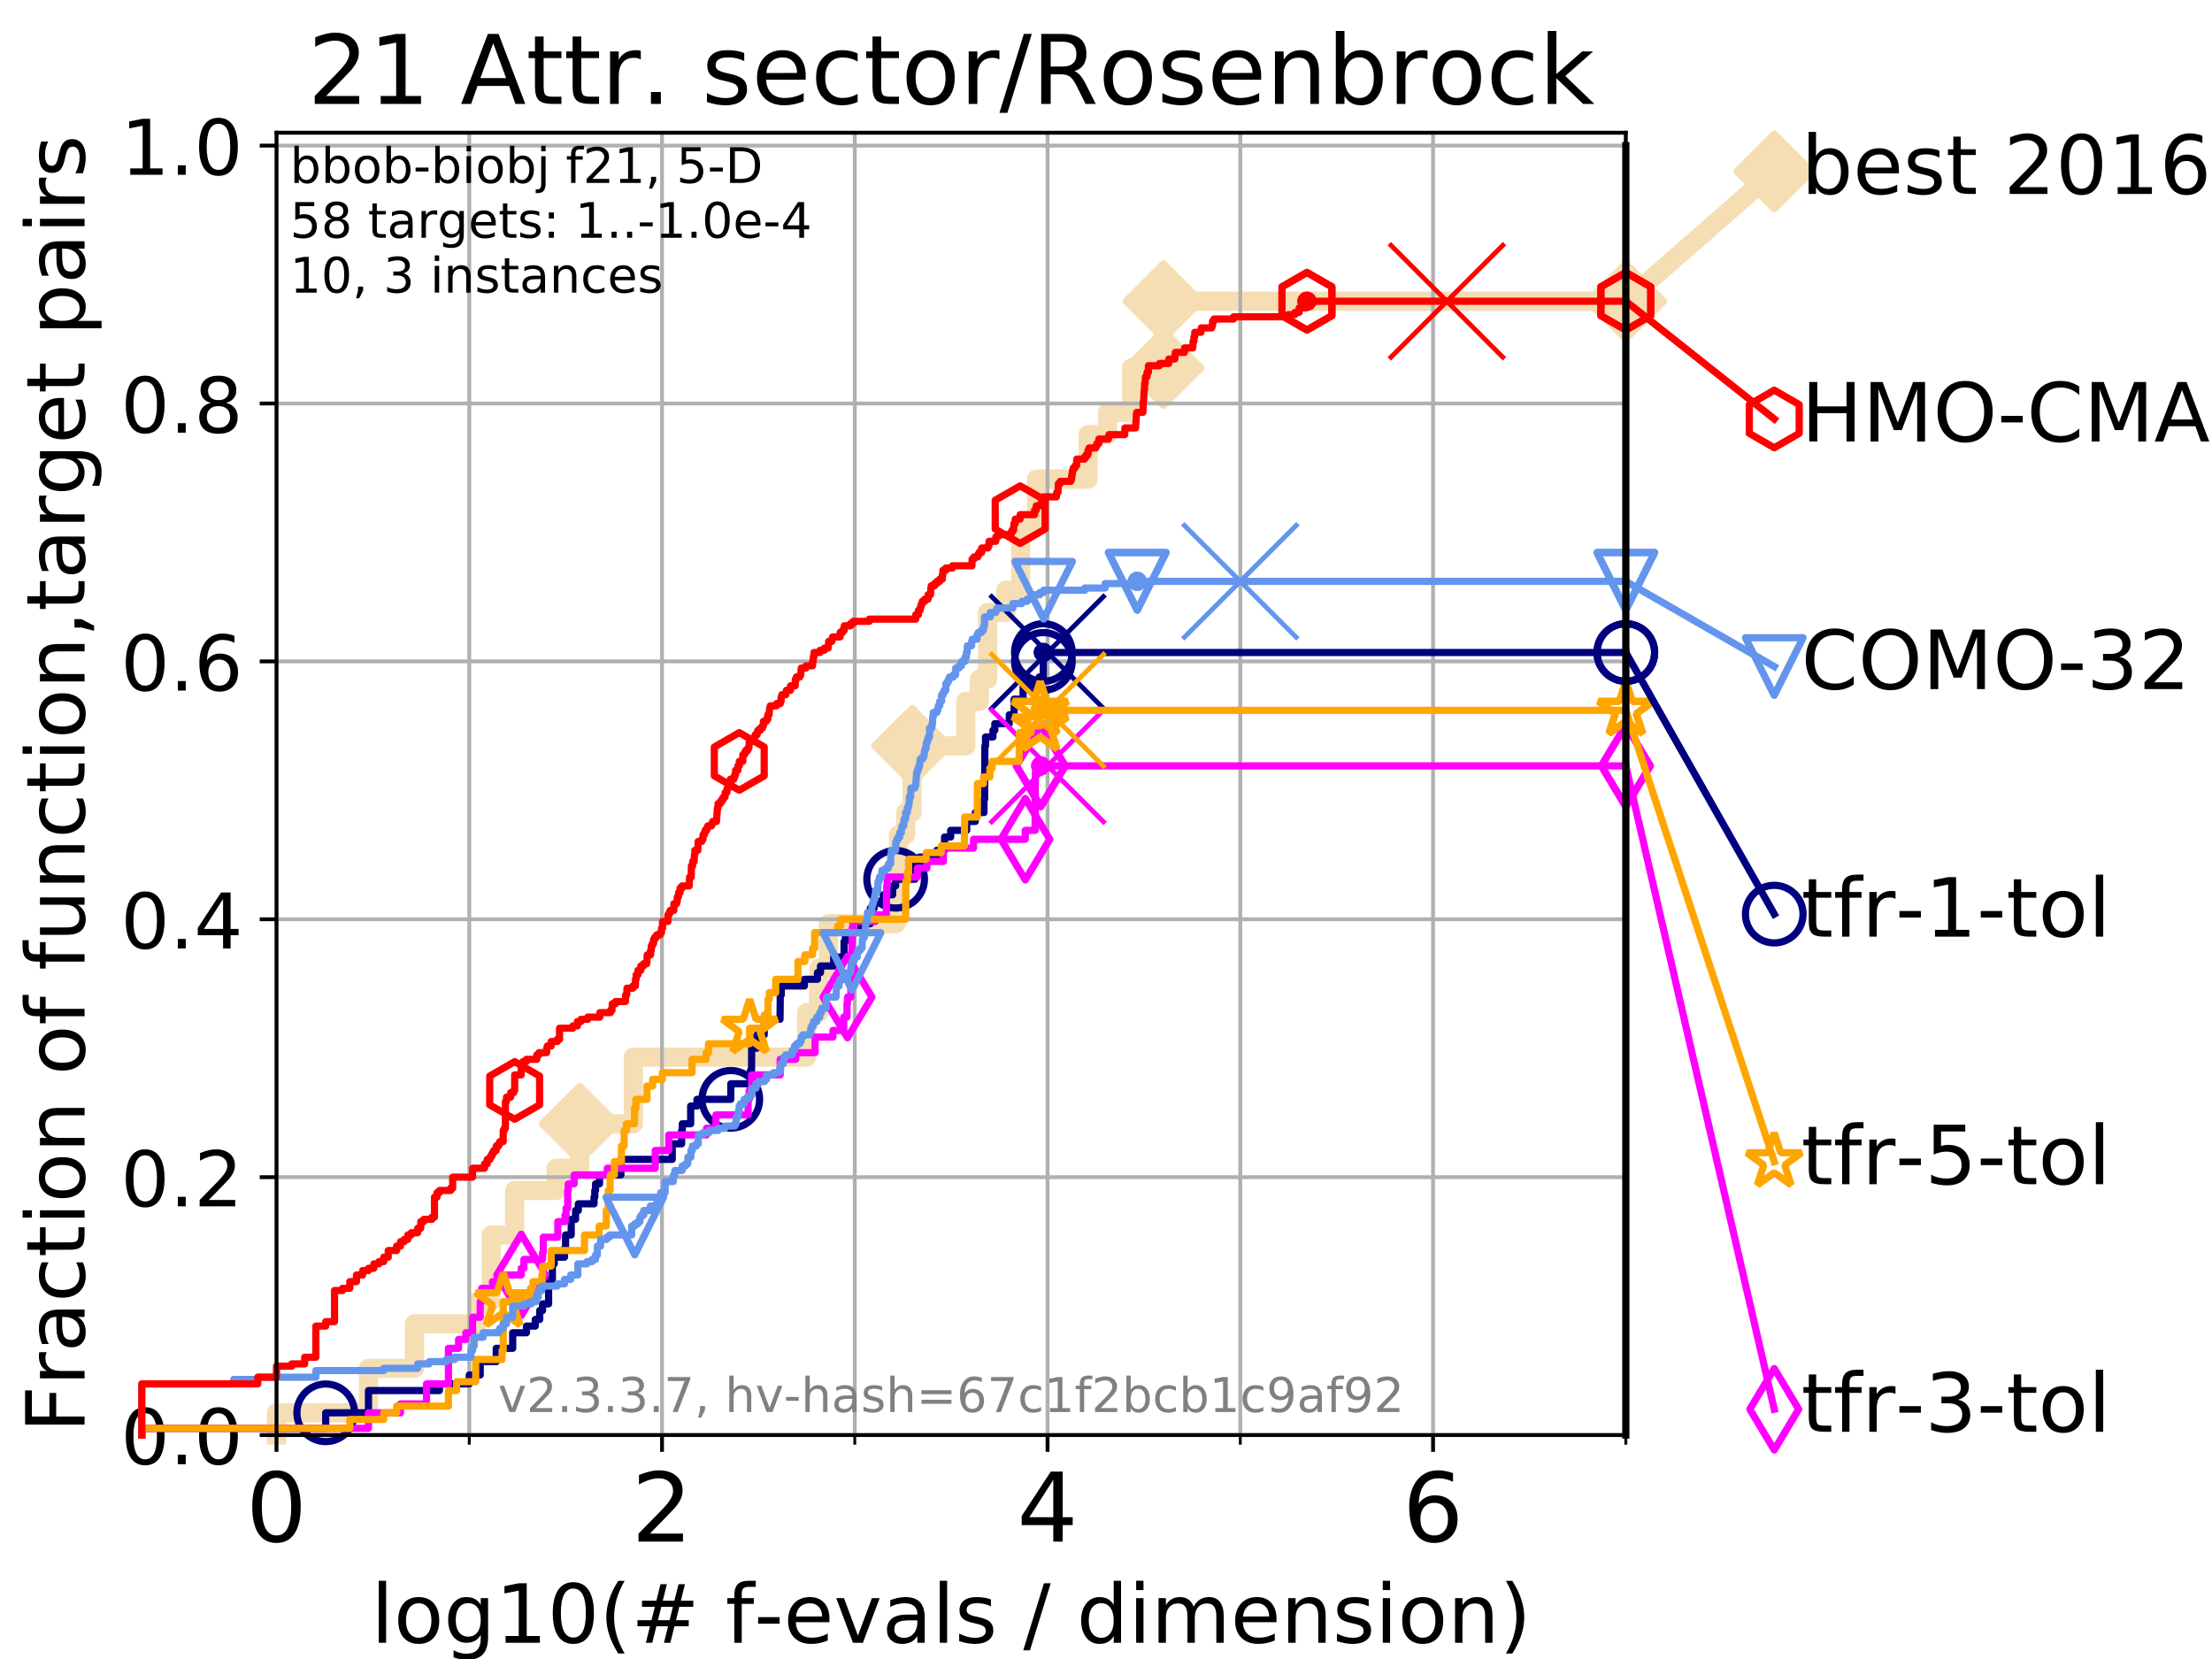 <?xml version="1.0" encoding="utf-8" standalone="no"?>
<!DOCTYPE svg PUBLIC "-//W3C//DTD SVG 1.1//EN"
  "http://www.w3.org/Graphics/SVG/1.1/DTD/svg11.dtd">
<!-- Created with matplotlib (https://matplotlib.org/) -->
<svg height="345.6pt" version="1.1" viewBox="0 0 460.8 345.6" width="460.8pt" xmlns="http://www.w3.org/2000/svg" xmlns:xlink="http://www.w3.org/1999/xlink">
 <defs>
  <style type="text/css">
*{stroke-linecap:butt;stroke-linejoin:round;}
  </style>
 </defs>
 <g id="figure_1">
  <g id="patch_1">
   <path d="M 0 345.6 
L 460.8 345.6 
L 460.8 0 
L 0 0 
z
" style="fill:#ffffff;"/>
  </g>
  <g id="axes_1">
   <g id="patch_2">
    <path d="M 57.6 298.944 
L 338.688 298.944 
L 338.688 27.648 
L 57.6 27.648 
z
" style="fill:#ffffff;"/>
   </g>
   <g id="line2d_1">
    <path d="M 57.6 298.944 
L 57.6 294.313 
L 76.759 294.313 
L 76.759 285.05 
L 86.351 285.05 
L 86.351 275.788 
L 99.418 275.788 
L 99.418 271.157 
L 102.331 271.157 
L 102.331 257.263 
L 107.213 257.263 
L 107.213 248.001 
L 115.835 248.001 
L 115.835 243.37 
L 120.759 243.37 
L 120.759 234.107 
L 131.938 234.107 
L 131.938 220.214 
L 168.042 220.214 
L 168.042 210.951 
L 170.548 210.951 
L 170.548 201.689 
L 172.564 201.689 
L 172.564 192.426 
L 186.668 192.426 
L 186.668 187.795 
L 187.17 187.795 
L 187.17 173.901 
L 188.662 173.901 
L 188.662 169.27 
L 190.021 169.27 
L 190.021 155.377 
L 201.187 155.377 
L 201.187 146.114 
L 204.003 146.114 
L 204.003 141.483 
L 205.732 141.483 
L 205.732 127.589 
L 209.547 127.589 
L 209.547 122.958 
L 212.64 122.958 
L 212.64 109.065 
L 215.925 109.065 
L 215.925 99.802 
L 226.693 99.802 
L 226.693 90.54 
L 230.723 90.54 
L 230.723 85.909 
L 235.744 85.909 
L 235.744 76.646 
L 242.385 76.646 
L 242.385 62.753 
L 338.688 62.753 
" style="fill:none;stroke:#f5deb3;stroke-linecap:square;stroke-width:4;"/>
   </g>
   <g id="line2d_2">
    <defs>
     <path d="M 0 7.778 
L 7.778 0 
L 0 -7.778 
L -7.778 0 
z
" id="mf274be89d4" style="stroke:#f5deb3;stroke-linejoin:miter;stroke-width:1.5;"/>
    </defs>
    <g>
     <use style="fill:#f5deb3;stroke:#f5deb3;stroke-linejoin:miter;stroke-width:1.5;" x="120.759" xlink:href="#mf274be89d4" y="234.107"/>
     <use style="fill:#f5deb3;stroke:#f5deb3;stroke-linejoin:miter;stroke-width:1.5;" x="190.021" xlink:href="#mf274be89d4" y="155.377"/>
     <use style="fill:#f5deb3;stroke:#f5deb3;stroke-linejoin:miter;stroke-width:1.5;" x="242.385" xlink:href="#mf274be89d4" y="76.646"/>
     <use style="fill:#f5deb3;stroke:#f5deb3;stroke-linejoin:miter;stroke-width:1.5;" x="242.385" xlink:href="#mf274be89d4" y="62.753"/>
     <use style="fill:#f5deb3;stroke:#f5deb3;stroke-linejoin:miter;stroke-width:1.5;" x="338.688" xlink:href="#mf274be89d4" y="62.753"/>
    </g>
   </g>
   <g id="line2d_3">
    <path style="fill:none;stroke:#f5deb3;stroke-linecap:square;stroke-width:4;"/>
    <g/>
   </g>
   <g id="line2d_4">
    <path d="M 338.688 62.753 
L 369.608 35.706 
" style="fill:none;stroke:#f5deb3;stroke-linecap:square;stroke-width:4;"/>
    <g>
     <use style="fill:#f5deb3;stroke:#f5deb3;stroke-linejoin:miter;stroke-width:1.5;" x="338.688" xlink:href="#mf274be89d4" y="62.753"/>
     <use style="fill:#f5deb3;stroke:#f5deb3;stroke-linejoin:miter;stroke-width:1.5;" x="369.608" xlink:href="#mf274be89d4" y="35.706"/>
    </g>
   </g>
   <g id="matplotlib.axis_1">
    <g id="xtick_1">
     <g id="line2d_5">
      <path clip-path="url(#p7e1981bcd5)" d="M 57.6 298.944 
L 57.6 27.648 
" style="fill:none;stroke:#b0b0b0;stroke-linecap:square;stroke-width:0.8;"/>
     </g>
     <g id="line2d_6">
      <defs>
       <path d="M 0 0 
L 0 3.5 
" id="meaa5b358eb" style="stroke:#000000;stroke-width:0.8;"/>
      </defs>
      <g>
       <use style="stroke:#000000;stroke-width:0.8;" x="57.6" xlink:href="#meaa5b358eb" y="298.944"/>
      </g>
     </g>
     <g id="text_1">
      <!-- 0 -->
      <defs>
       <path d="M 31.781 66.406 
Q 24.172 66.406 20.328 58.906 
Q 16.5 51.422 16.5 36.375 
Q 16.5 21.391 20.328 13.891 
Q 24.172 6.391 31.781 6.391 
Q 39.453 6.391 43.281 13.891 
Q 47.125 21.391 47.125 36.375 
Q 47.125 51.422 43.281 58.906 
Q 39.453 66.406 31.781 66.406 
z
M 31.781 74.219 
Q 44.047 74.219 50.516 64.516 
Q 56.984 54.828 56.984 36.375 
Q 56.984 17.969 50.516 8.266 
Q 44.047 -1.422 31.781 -1.422 
Q 19.531 -1.422 13.062 8.266 
Q 6.594 17.969 6.594 36.375 
Q 6.594 54.828 13.062 64.516 
Q 19.531 74.219 31.781 74.219 
z
" id="DejaVuSans-48"/>
      </defs>
      <g transform="translate(51.237 321.141)scale(0.2 -0.2)">
       <use xlink:href="#DejaVuSans-48"/>
      </g>
     </g>
    </g>
    <g id="xtick_2">
     <g id="line2d_7">
      <path clip-path="url(#p7e1981bcd5)" d="M 137.911 298.944 
L 137.911 27.648 
" style="fill:none;stroke:#b0b0b0;stroke-linecap:square;stroke-width:0.8;"/>
     </g>
     <g id="line2d_8">
      <g>
       <use style="stroke:#000000;stroke-width:0.8;" x="137.911" xlink:href="#meaa5b358eb" y="298.944"/>
      </g>
     </g>
     <g id="text_2">
      <!-- 2 -->
      <defs>
       <path d="M 19.188 8.297 
L 53.609 8.297 
L 53.609 0 
L 7.328 0 
L 7.328 8.297 
Q 12.938 14.109 22.625 23.891 
Q 32.328 33.688 34.812 36.531 
Q 39.547 41.844 41.422 45.531 
Q 43.312 49.219 43.312 52.781 
Q 43.312 58.594 39.234 62.25 
Q 35.156 65.922 28.609 65.922 
Q 23.969 65.922 18.812 64.312 
Q 13.672 62.703 7.812 59.422 
L 7.812 69.391 
Q 13.766 71.781 18.938 73 
Q 24.125 74.219 28.422 74.219 
Q 39.75 74.219 46.484 68.547 
Q 53.219 62.891 53.219 53.422 
Q 53.219 48.922 51.531 44.891 
Q 49.859 40.875 45.406 35.406 
Q 44.188 33.984 37.641 27.219 
Q 31.109 20.453 19.188 8.297 
z
" id="DejaVuSans-50"/>
      </defs>
      <g transform="translate(131.548 321.141)scale(0.2 -0.2)">
       <use xlink:href="#DejaVuSans-50"/>
      </g>
     </g>
    </g>
    <g id="xtick_3">
     <g id="line2d_9">
      <path clip-path="url(#p7e1981bcd5)" d="M 218.222 298.944 
L 218.222 27.648 
" style="fill:none;stroke:#b0b0b0;stroke-linecap:square;stroke-width:0.8;"/>
     </g>
     <g id="line2d_10">
      <g>
       <use style="stroke:#000000;stroke-width:0.8;" x="218.222" xlink:href="#meaa5b358eb" y="298.944"/>
      </g>
     </g>
     <g id="text_3">
      <!-- 4 -->
      <defs>
       <path d="M 37.797 64.312 
L 12.891 25.391 
L 37.797 25.391 
z
M 35.203 72.906 
L 47.609 72.906 
L 47.609 25.391 
L 58.016 25.391 
L 58.016 17.188 
L 47.609 17.188 
L 47.609 0 
L 37.797 0 
L 37.797 17.188 
L 4.891 17.188 
L 4.891 26.703 
z
" id="DejaVuSans-52"/>
      </defs>
      <g transform="translate(211.859 321.141)scale(0.2 -0.2)">
       <use xlink:href="#DejaVuSans-52"/>
      </g>
     </g>
    </g>
    <g id="xtick_4">
     <g id="line2d_11">
      <path clip-path="url(#p7e1981bcd5)" d="M 298.533 298.944 
L 298.533 27.648 
" style="fill:none;stroke:#b0b0b0;stroke-linecap:square;stroke-width:0.8;"/>
     </g>
     <g id="line2d_12">
      <g>
       <use style="stroke:#000000;stroke-width:0.8;" x="298.533" xlink:href="#meaa5b358eb" y="298.944"/>
      </g>
     </g>
     <g id="text_4">
      <!-- 6 -->
      <defs>
       <path d="M 33.016 40.375 
Q 26.375 40.375 22.484 35.828 
Q 18.609 31.297 18.609 23.391 
Q 18.609 15.531 22.484 10.953 
Q 26.375 6.391 33.016 6.391 
Q 39.656 6.391 43.531 10.953 
Q 47.406 15.531 47.406 23.391 
Q 47.406 31.297 43.531 35.828 
Q 39.656 40.375 33.016 40.375 
z
M 52.594 71.297 
L 52.594 62.312 
Q 48.875 64.062 45.094 64.984 
Q 41.312 65.922 37.594 65.922 
Q 27.828 65.922 22.672 59.328 
Q 17.531 52.734 16.797 39.406 
Q 19.672 43.656 24.016 45.922 
Q 28.375 48.188 33.594 48.188 
Q 44.578 48.188 50.953 41.516 
Q 57.328 34.859 57.328 23.391 
Q 57.328 12.156 50.688 5.359 
Q 44.047 -1.422 33.016 -1.422 
Q 20.359 -1.422 13.672 8.266 
Q 6.984 17.969 6.984 36.375 
Q 6.984 53.656 15.188 63.938 
Q 23.391 74.219 37.203 74.219 
Q 40.922 74.219 44.703 73.484 
Q 48.484 72.75 52.594 71.297 
z
" id="DejaVuSans-54"/>
      </defs>
      <g transform="translate(292.17 321.141)scale(0.2 -0.2)">
       <use xlink:href="#DejaVuSans-54"/>
      </g>
     </g>
    </g>
    <g id="xtick_5">
     <g id="line2d_13">
      <path clip-path="url(#p7e1981bcd5)" d="M 97.755 298.944 
L 97.755 27.648 
" style="fill:none;stroke:#b0b0b0;stroke-linecap:square;stroke-width:0.8;"/>
     </g>
     <g id="line2d_14">
      <defs>
       <path d="M 0 0 
L 0 2 
" id="mf0625392b9" style="stroke:#000000;stroke-width:0.6;"/>
      </defs>
      <g>
       <use style="stroke:#000000;stroke-width:0.6;" x="97.755" xlink:href="#mf0625392b9" y="298.944"/>
      </g>
     </g>
    </g>
    <g id="xtick_6">
     <g id="line2d_15">
      <path clip-path="url(#p7e1981bcd5)" d="M 178.066 298.944 
L 178.066 27.648 
" style="fill:none;stroke:#b0b0b0;stroke-linecap:square;stroke-width:0.8;"/>
     </g>
     <g id="line2d_16">
      <g>
       <use style="stroke:#000000;stroke-width:0.6;" x="178.066" xlink:href="#mf0625392b9" y="298.944"/>
      </g>
     </g>
    </g>
    <g id="xtick_7">
     <g id="line2d_17">
      <path clip-path="url(#p7e1981bcd5)" d="M 258.377 298.944 
L 258.377 27.648 
" style="fill:none;stroke:#b0b0b0;stroke-linecap:square;stroke-width:0.8;"/>
     </g>
     <g id="line2d_18">
      <g>
       <use style="stroke:#000000;stroke-width:0.6;" x="258.377" xlink:href="#mf0625392b9" y="298.944"/>
      </g>
     </g>
    </g>
    <g id="xtick_8">
     <g id="line2d_19">
      <path clip-path="url(#p7e1981bcd5)" d="M 338.688 298.944 
L 338.688 27.648 
" style="fill:none;stroke:#b0b0b0;stroke-linecap:square;stroke-width:0.8;"/>
     </g>
     <g id="line2d_20">
      <g>
       <use style="stroke:#000000;stroke-width:0.6;" x="338.688" xlink:href="#mf0625392b9" y="298.944"/>
      </g>
     </g>
    </g>
    <g id="text_5">
     <!-- log10(# f-evals / dimension) -->
     <defs>
      <path d="M 9.422 75.984 
L 18.406 75.984 
L 18.406 0 
L 9.422 0 
z
" id="DejaVuSans-108"/>
      <path d="M 30.609 48.391 
Q 23.391 48.391 19.188 42.75 
Q 14.984 37.109 14.984 27.297 
Q 14.984 17.484 19.156 11.844 
Q 23.344 6.203 30.609 6.203 
Q 37.797 6.203 41.984 11.859 
Q 46.188 17.531 46.188 27.297 
Q 46.188 37.016 41.984 42.703 
Q 37.797 48.391 30.609 48.391 
z
M 30.609 56 
Q 42.328 56 49.016 48.375 
Q 55.719 40.766 55.719 27.297 
Q 55.719 13.875 49.016 6.219 
Q 42.328 -1.422 30.609 -1.422 
Q 18.844 -1.422 12.172 6.219 
Q 5.516 13.875 5.516 27.297 
Q 5.516 40.766 12.172 48.375 
Q 18.844 56 30.609 56 
z
" id="DejaVuSans-111"/>
      <path d="M 45.406 27.984 
Q 45.406 37.75 41.375 43.109 
Q 37.359 48.484 30.078 48.484 
Q 22.859 48.484 18.828 43.109 
Q 14.797 37.75 14.797 27.984 
Q 14.797 18.266 18.828 12.891 
Q 22.859 7.516 30.078 7.516 
Q 37.359 7.516 41.375 12.891 
Q 45.406 18.266 45.406 27.984 
z
M 54.391 6.781 
Q 54.391 -7.172 48.188 -13.984 
Q 42 -20.797 29.203 -20.797 
Q 24.469 -20.797 20.266 -20.094 
Q 16.062 -19.391 12.109 -17.922 
L 12.109 -9.188 
Q 16.062 -11.328 19.922 -12.344 
Q 23.781 -13.375 27.781 -13.375 
Q 36.625 -13.375 41.016 -8.766 
Q 45.406 -4.156 45.406 5.172 
L 45.406 9.625 
Q 42.625 4.781 38.281 2.391 
Q 33.938 0 27.875 0 
Q 17.828 0 11.672 7.656 
Q 5.516 15.328 5.516 27.984 
Q 5.516 40.672 11.672 48.328 
Q 17.828 56 27.875 56 
Q 33.938 56 38.281 53.609 
Q 42.625 51.219 45.406 46.391 
L 45.406 54.688 
L 54.391 54.688 
z
" id="DejaVuSans-103"/>
      <path d="M 12.406 8.297 
L 28.516 8.297 
L 28.516 63.922 
L 10.984 60.406 
L 10.984 69.391 
L 28.422 72.906 
L 38.281 72.906 
L 38.281 8.297 
L 54.391 8.297 
L 54.391 0 
L 12.406 0 
z
" id="DejaVuSans-49"/>
      <path d="M 31 75.875 
Q 24.469 64.656 21.281 53.656 
Q 18.109 42.672 18.109 31.391 
Q 18.109 20.125 21.312 9.062 
Q 24.516 -2 31 -13.188 
L 23.188 -13.188 
Q 15.875 -1.703 12.234 9.375 
Q 8.594 20.453 8.594 31.391 
Q 8.594 42.281 12.203 53.312 
Q 15.828 64.359 23.188 75.875 
z
" id="DejaVuSans-40"/>
      <path d="M 51.125 44 
L 36.922 44 
L 32.812 27.688 
L 47.125 27.688 
z
M 43.797 71.781 
L 38.719 51.516 
L 52.984 51.516 
L 58.109 71.781 
L 65.922 71.781 
L 60.891 51.516 
L 76.125 51.516 
L 76.125 44 
L 58.984 44 
L 54.984 27.688 
L 70.516 27.688 
L 70.516 20.219 
L 53.078 20.219 
L 48 0 
L 40.188 0 
L 45.219 20.219 
L 30.906 20.219 
L 25.875 0 
L 18.016 0 
L 23.094 20.219 
L 7.719 20.219 
L 7.719 27.688 
L 24.906 27.688 
L 29 44 
L 13.281 44 
L 13.281 51.516 
L 30.906 51.516 
L 35.891 71.781 
z
" id="DejaVuSans-35"/>
      <path id="DejaVuSans-32"/>
      <path d="M 37.109 75.984 
L 37.109 68.5 
L 28.516 68.5 
Q 23.688 68.5 21.797 66.547 
Q 19.922 64.594 19.922 59.516 
L 19.922 54.688 
L 34.719 54.688 
L 34.719 47.703 
L 19.922 47.703 
L 19.922 0 
L 10.891 0 
L 10.891 47.703 
L 2.297 47.703 
L 2.297 54.688 
L 10.891 54.688 
L 10.891 58.5 
Q 10.891 67.625 15.141 71.797 
Q 19.391 75.984 28.609 75.984 
z
" id="DejaVuSans-102"/>
      <path d="M 4.891 31.391 
L 31.203 31.391 
L 31.203 23.391 
L 4.891 23.391 
z
" id="DejaVuSans-45"/>
      <path d="M 56.203 29.594 
L 56.203 25.203 
L 14.891 25.203 
Q 15.484 15.922 20.484 11.062 
Q 25.484 6.203 34.422 6.203 
Q 39.594 6.203 44.453 7.469 
Q 49.312 8.734 54.109 11.281 
L 54.109 2.781 
Q 49.266 0.734 44.188 -0.344 
Q 39.109 -1.422 33.891 -1.422 
Q 20.797 -1.422 13.156 6.188 
Q 5.516 13.812 5.516 26.812 
Q 5.516 40.234 12.766 48.109 
Q 20.016 56 32.328 56 
Q 43.359 56 49.781 48.891 
Q 56.203 41.797 56.203 29.594 
z
M 47.219 32.234 
Q 47.125 39.594 43.094 43.984 
Q 39.062 48.391 32.422 48.391 
Q 24.906 48.391 20.391 44.141 
Q 15.875 39.891 15.188 32.172 
z
" id="DejaVuSans-101"/>
      <path d="M 2.984 54.688 
L 12.5 54.688 
L 29.594 8.797 
L 46.688 54.688 
L 56.203 54.688 
L 35.688 0 
L 23.484 0 
z
" id="DejaVuSans-118"/>
      <path d="M 34.281 27.484 
Q 23.391 27.484 19.188 25 
Q 14.984 22.516 14.984 16.5 
Q 14.984 11.719 18.141 8.906 
Q 21.297 6.109 26.703 6.109 
Q 34.188 6.109 38.703 11.406 
Q 43.219 16.703 43.219 25.484 
L 43.219 27.484 
z
M 52.203 31.203 
L 52.203 0 
L 43.219 0 
L 43.219 8.297 
Q 40.141 3.328 35.547 0.953 
Q 30.953 -1.422 24.312 -1.422 
Q 15.922 -1.422 10.953 3.297 
Q 6 8.016 6 15.922 
Q 6 25.141 12.172 29.828 
Q 18.359 34.516 30.609 34.516 
L 43.219 34.516 
L 43.219 35.406 
Q 43.219 41.609 39.141 45 
Q 35.062 48.391 27.688 48.391 
Q 23 48.391 18.547 47.266 
Q 14.109 46.141 10.016 43.891 
L 10.016 52.203 
Q 14.938 54.109 19.578 55.047 
Q 24.219 56 28.609 56 
Q 40.484 56 46.344 49.844 
Q 52.203 43.703 52.203 31.203 
z
" id="DejaVuSans-97"/>
      <path d="M 44.281 53.078 
L 44.281 44.578 
Q 40.484 46.531 36.375 47.5 
Q 32.281 48.484 27.875 48.484 
Q 21.188 48.484 17.844 46.438 
Q 14.5 44.391 14.5 40.281 
Q 14.5 37.156 16.891 35.375 
Q 19.281 33.594 26.516 31.984 
L 29.594 31.297 
Q 39.156 29.25 43.188 25.516 
Q 47.219 21.781 47.219 15.094 
Q 47.219 7.469 41.188 3.016 
Q 35.156 -1.422 24.609 -1.422 
Q 20.219 -1.422 15.453 -0.562 
Q 10.688 0.297 5.422 2 
L 5.422 11.281 
Q 10.406 8.688 15.234 7.391 
Q 20.062 6.109 24.812 6.109 
Q 31.156 6.109 34.562 8.281 
Q 37.984 10.453 37.984 14.406 
Q 37.984 18.062 35.516 20.016 
Q 33.062 21.969 24.703 23.781 
L 21.578 24.516 
Q 13.234 26.266 9.516 29.906 
Q 5.812 33.547 5.812 39.891 
Q 5.812 47.609 11.281 51.797 
Q 16.75 56 26.812 56 
Q 31.781 56 36.172 55.266 
Q 40.578 54.547 44.281 53.078 
z
" id="DejaVuSans-115"/>
      <path d="M 25.391 72.906 
L 33.688 72.906 
L 8.297 -9.281 
L 0 -9.281 
z
" id="DejaVuSans-47"/>
      <path d="M 45.406 46.391 
L 45.406 75.984 
L 54.391 75.984 
L 54.391 0 
L 45.406 0 
L 45.406 8.203 
Q 42.578 3.328 38.25 0.953 
Q 33.938 -1.422 27.875 -1.422 
Q 17.969 -1.422 11.734 6.484 
Q 5.516 14.406 5.516 27.297 
Q 5.516 40.188 11.734 48.094 
Q 17.969 56 27.875 56 
Q 33.938 56 38.25 53.625 
Q 42.578 51.266 45.406 46.391 
z
M 14.797 27.297 
Q 14.797 17.391 18.875 11.75 
Q 22.953 6.109 30.078 6.109 
Q 37.203 6.109 41.297 11.75 
Q 45.406 17.391 45.406 27.297 
Q 45.406 37.203 41.297 42.844 
Q 37.203 48.484 30.078 48.484 
Q 22.953 48.484 18.875 42.844 
Q 14.797 37.203 14.797 27.297 
z
" id="DejaVuSans-100"/>
      <path d="M 9.422 54.688 
L 18.406 54.688 
L 18.406 0 
L 9.422 0 
z
M 9.422 75.984 
L 18.406 75.984 
L 18.406 64.594 
L 9.422 64.594 
z
" id="DejaVuSans-105"/>
      <path d="M 52 44.188 
Q 55.375 50.25 60.062 53.125 
Q 64.75 56 71.094 56 
Q 79.641 56 84.281 50.016 
Q 88.922 44.047 88.922 33.016 
L 88.922 0 
L 79.891 0 
L 79.891 32.719 
Q 79.891 40.578 77.094 44.375 
Q 74.312 48.188 68.609 48.188 
Q 61.625 48.188 57.562 43.547 
Q 53.516 38.922 53.516 30.906 
L 53.516 0 
L 44.484 0 
L 44.484 32.719 
Q 44.484 40.625 41.703 44.406 
Q 38.922 48.188 33.109 48.188 
Q 26.219 48.188 22.156 43.531 
Q 18.109 38.875 18.109 30.906 
L 18.109 0 
L 9.078 0 
L 9.078 54.688 
L 18.109 54.688 
L 18.109 46.188 
Q 21.188 51.219 25.484 53.609 
Q 29.781 56 35.688 56 
Q 41.656 56 45.828 52.969 
Q 50 49.953 52 44.188 
z
" id="DejaVuSans-109"/>
      <path d="M 54.891 33.016 
L 54.891 0 
L 45.906 0 
L 45.906 32.719 
Q 45.906 40.484 42.875 44.328 
Q 39.844 48.188 33.797 48.188 
Q 26.516 48.188 22.312 43.547 
Q 18.109 38.922 18.109 30.906 
L 18.109 0 
L 9.078 0 
L 9.078 54.688 
L 18.109 54.688 
L 18.109 46.188 
Q 21.344 51.125 25.703 53.562 
Q 30.078 56 35.797 56 
Q 45.219 56 50.047 50.172 
Q 54.891 44.344 54.891 33.016 
z
" id="DejaVuSans-110"/>
      <path d="M 8.016 75.875 
L 15.828 75.875 
Q 23.141 64.359 26.781 53.312 
Q 30.422 42.281 30.422 31.391 
Q 30.422 20.453 26.781 9.375 
Q 23.141 -1.703 15.828 -13.188 
L 8.016 -13.188 
Q 14.5 -2 17.703 9.062 
Q 20.906 20.125 20.906 31.391 
Q 20.906 42.672 17.703 53.656 
Q 14.5 64.656 8.016 75.875 
z
" id="DejaVuSans-41"/>
     </defs>
     <g transform="translate(77.303 342.218)scale(0.17 -0.17)">
      <use xlink:href="#DejaVuSans-108"/>
      <use x="27.783" xlink:href="#DejaVuSans-111"/>
      <use x="88.965" xlink:href="#DejaVuSans-103"/>
      <use x="152.441" xlink:href="#DejaVuSans-49"/>
      <use x="216.064" xlink:href="#DejaVuSans-48"/>
      <use x="279.688" xlink:href="#DejaVuSans-40"/>
      <use x="318.701" xlink:href="#DejaVuSans-35"/>
      <use x="402.49" xlink:href="#DejaVuSans-32"/>
      <use x="434.277" xlink:href="#DejaVuSans-102"/>
      <use x="469.404" xlink:href="#DejaVuSans-45"/>
      <use x="505.488" xlink:href="#DejaVuSans-101"/>
      <use x="567.012" xlink:href="#DejaVuSans-118"/>
      <use x="626.191" xlink:href="#DejaVuSans-97"/>
      <use x="687.471" xlink:href="#DejaVuSans-108"/>
      <use x="715.254" xlink:href="#DejaVuSans-115"/>
      <use x="767.354" xlink:href="#DejaVuSans-32"/>
      <use x="799.141" xlink:href="#DejaVuSans-47"/>
      <use x="832.832" xlink:href="#DejaVuSans-32"/>
      <use x="864.619" xlink:href="#DejaVuSans-100"/>
      <use x="928.096" xlink:href="#DejaVuSans-105"/>
      <use x="955.879" xlink:href="#DejaVuSans-109"/>
      <use x="1053.291" xlink:href="#DejaVuSans-101"/>
      <use x="1114.814" xlink:href="#DejaVuSans-110"/>
      <use x="1178.193" xlink:href="#DejaVuSans-115"/>
      <use x="1230.293" xlink:href="#DejaVuSans-105"/>
      <use x="1258.076" xlink:href="#DejaVuSans-111"/>
      <use x="1319.258" xlink:href="#DejaVuSans-110"/>
      <use x="1382.637" xlink:href="#DejaVuSans-41"/>
     </g>
    </g>
   </g>
   <g id="matplotlib.axis_2">
    <g id="ytick_1">
     <g id="line2d_21">
      <path clip-path="url(#p7e1981bcd5)" d="M 57.6 298.944 
L 338.688 298.944 
" style="fill:none;stroke:#b0b0b0;stroke-linecap:square;stroke-width:0.8;"/>
     </g>
     <g id="line2d_22">
      <defs>
       <path d="M 0 0 
L -3.5 0 
" id="m60e1847b37" style="stroke:#000000;stroke-width:0.8;"/>
      </defs>
      <g>
       <use style="stroke:#000000;stroke-width:0.8;" x="57.6" xlink:href="#m60e1847b37" y="298.944"/>
      </g>
     </g>
     <g id="text_6">
      <!-- 0.0 -->
      <defs>
       <path d="M 10.688 12.406 
L 21 12.406 
L 21 0 
L 10.688 0 
z
" id="DejaVuSans-46"/>
      </defs>
      <g transform="translate(25.155 305.023)scale(0.16 -0.16)">
       <use xlink:href="#DejaVuSans-48"/>
       <use x="63.623" xlink:href="#DejaVuSans-46"/>
       <use x="95.41" xlink:href="#DejaVuSans-48"/>
      </g>
     </g>
    </g>
    <g id="ytick_2">
     <g id="line2d_23">
      <path clip-path="url(#p7e1981bcd5)" d="M 57.6 245.222 
L 338.688 245.222 
" style="fill:none;stroke:#b0b0b0;stroke-linecap:square;stroke-width:0.8;"/>
     </g>
     <g id="line2d_24">
      <g>
       <use style="stroke:#000000;stroke-width:0.8;" x="57.6" xlink:href="#m60e1847b37" y="245.222"/>
      </g>
     </g>
     <g id="text_7">
      <!-- 0.2 -->
      <g transform="translate(25.155 251.301)scale(0.16 -0.16)">
       <use xlink:href="#DejaVuSans-48"/>
       <use x="63.623" xlink:href="#DejaVuSans-46"/>
       <use x="95.41" xlink:href="#DejaVuSans-50"/>
      </g>
     </g>
    </g>
    <g id="ytick_3">
     <g id="line2d_25">
      <path clip-path="url(#p7e1981bcd5)" d="M 57.6 191.5 
L 338.688 191.5 
" style="fill:none;stroke:#b0b0b0;stroke-linecap:square;stroke-width:0.8;"/>
     </g>
     <g id="line2d_26">
      <g>
       <use style="stroke:#000000;stroke-width:0.8;" x="57.6" xlink:href="#m60e1847b37" y="191.5"/>
      </g>
     </g>
     <g id="text_8">
      <!-- 0.4 -->
      <g transform="translate(25.155 197.579)scale(0.16 -0.16)">
       <use xlink:href="#DejaVuSans-48"/>
       <use x="63.623" xlink:href="#DejaVuSans-46"/>
       <use x="95.41" xlink:href="#DejaVuSans-52"/>
      </g>
     </g>
    </g>
    <g id="ytick_4">
     <g id="line2d_27">
      <path clip-path="url(#p7e1981bcd5)" d="M 57.6 137.778 
L 338.688 137.778 
" style="fill:none;stroke:#b0b0b0;stroke-linecap:square;stroke-width:0.8;"/>
     </g>
     <g id="line2d_28">
      <g>
       <use style="stroke:#000000;stroke-width:0.8;" x="57.6" xlink:href="#m60e1847b37" y="137.778"/>
      </g>
     </g>
     <g id="text_9">
      <!-- 0.6 -->
      <g transform="translate(25.155 143.857)scale(0.16 -0.16)">
       <use xlink:href="#DejaVuSans-48"/>
       <use x="63.623" xlink:href="#DejaVuSans-46"/>
       <use x="95.41" xlink:href="#DejaVuSans-54"/>
      </g>
     </g>
    </g>
    <g id="ytick_5">
     <g id="line2d_29">
      <path clip-path="url(#p7e1981bcd5)" d="M 57.6 84.056 
L 338.688 84.056 
" style="fill:none;stroke:#b0b0b0;stroke-linecap:square;stroke-width:0.8;"/>
     </g>
     <g id="line2d_30">
      <g>
       <use style="stroke:#000000;stroke-width:0.8;" x="57.6" xlink:href="#m60e1847b37" y="84.056"/>
      </g>
     </g>
     <g id="text_10">
      <!-- 0.8 -->
      <defs>
       <path d="M 31.781 34.625 
Q 24.75 34.625 20.719 30.859 
Q 16.703 27.094 16.703 20.516 
Q 16.703 13.922 20.719 10.156 
Q 24.75 6.391 31.781 6.391 
Q 38.812 6.391 42.859 10.172 
Q 46.922 13.969 46.922 20.516 
Q 46.922 27.094 42.891 30.859 
Q 38.875 34.625 31.781 34.625 
z
M 21.922 38.812 
Q 15.578 40.375 12.031 44.719 
Q 8.5 49.078 8.5 55.328 
Q 8.5 64.062 14.719 69.141 
Q 20.953 74.219 31.781 74.219 
Q 42.672 74.219 48.875 69.141 
Q 55.078 64.062 55.078 55.328 
Q 55.078 49.078 51.531 44.719 
Q 48 40.375 41.703 38.812 
Q 48.828 37.156 52.797 32.312 
Q 56.781 27.484 56.781 20.516 
Q 56.781 9.906 50.312 4.234 
Q 43.844 -1.422 31.781 -1.422 
Q 19.734 -1.422 13.25 4.234 
Q 6.781 9.906 6.781 20.516 
Q 6.781 27.484 10.781 32.312 
Q 14.797 37.156 21.922 38.812 
z
M 18.312 54.391 
Q 18.312 48.734 21.844 45.562 
Q 25.391 42.391 31.781 42.391 
Q 38.141 42.391 41.719 45.562 
Q 45.312 48.734 45.312 54.391 
Q 45.312 60.062 41.719 63.234 
Q 38.141 66.406 31.781 66.406 
Q 25.391 66.406 21.844 63.234 
Q 18.312 60.062 18.312 54.391 
z
" id="DejaVuSans-56"/>
      </defs>
      <g transform="translate(25.155 90.135)scale(0.16 -0.16)">
       <use xlink:href="#DejaVuSans-48"/>
       <use x="63.623" xlink:href="#DejaVuSans-46"/>
       <use x="95.41" xlink:href="#DejaVuSans-56"/>
      </g>
     </g>
    </g>
    <g id="ytick_6">
     <g id="line2d_31">
      <path clip-path="url(#p7e1981bcd5)" d="M 57.6 30.334 
L 338.688 30.334 
" style="fill:none;stroke:#b0b0b0;stroke-linecap:square;stroke-width:0.8;"/>
     </g>
     <g id="line2d_32">
      <g>
       <use style="stroke:#000000;stroke-width:0.8;" x="57.6" xlink:href="#m60e1847b37" y="30.334"/>
      </g>
     </g>
     <g id="text_11">
      <!-- 1.0 -->
      <g transform="translate(25.155 36.413)scale(0.16 -0.16)">
       <use xlink:href="#DejaVuSans-49"/>
       <use x="63.623" xlink:href="#DejaVuSans-46"/>
       <use x="95.41" xlink:href="#DejaVuSans-48"/>
      </g>
     </g>
    </g>
    <g id="text_12">
     <!-- Fraction of function,target pairs -->
     <defs>
      <path d="M 9.812 72.906 
L 51.703 72.906 
L 51.703 64.594 
L 19.672 64.594 
L 19.672 43.109 
L 48.578 43.109 
L 48.578 34.812 
L 19.672 34.812 
L 19.672 0 
L 9.812 0 
z
" id="DejaVuSans-70"/>
      <path d="M 41.109 46.297 
Q 39.594 47.172 37.812 47.578 
Q 36.031 48 33.891 48 
Q 26.266 48 22.188 43.047 
Q 18.109 38.094 18.109 28.812 
L 18.109 0 
L 9.078 0 
L 9.078 54.688 
L 18.109 54.688 
L 18.109 46.188 
Q 20.953 51.172 25.484 53.578 
Q 30.031 56 36.531 56 
Q 37.453 56 38.578 55.875 
Q 39.703 55.766 41.062 55.516 
z
" id="DejaVuSans-114"/>
      <path d="M 48.781 52.594 
L 48.781 44.188 
Q 44.969 46.297 41.141 47.344 
Q 37.312 48.391 33.406 48.391 
Q 24.656 48.391 19.812 42.844 
Q 14.984 37.312 14.984 27.297 
Q 14.984 17.281 19.812 11.734 
Q 24.656 6.203 33.406 6.203 
Q 37.312 6.203 41.141 7.25 
Q 44.969 8.297 48.781 10.406 
L 48.781 2.094 
Q 45.016 0.344 40.984 -0.531 
Q 36.969 -1.422 32.422 -1.422 
Q 20.062 -1.422 12.781 6.344 
Q 5.516 14.109 5.516 27.297 
Q 5.516 40.672 12.859 48.328 
Q 20.219 56 33.016 56 
Q 37.156 56 41.109 55.141 
Q 45.062 54.297 48.781 52.594 
z
" id="DejaVuSans-99"/>
      <path d="M 18.312 70.219 
L 18.312 54.688 
L 36.812 54.688 
L 36.812 47.703 
L 18.312 47.703 
L 18.312 18.016 
Q 18.312 11.328 20.141 9.422 
Q 21.969 7.516 27.594 7.516 
L 36.812 7.516 
L 36.812 0 
L 27.594 0 
Q 17.188 0 13.234 3.875 
Q 9.281 7.766 9.281 18.016 
L 9.281 47.703 
L 2.688 47.703 
L 2.688 54.688 
L 9.281 54.688 
L 9.281 70.219 
z
" id="DejaVuSans-116"/>
      <path d="M 8.5 21.578 
L 8.5 54.688 
L 17.484 54.688 
L 17.484 21.922 
Q 17.484 14.156 20.5 10.266 
Q 23.531 6.391 29.594 6.391 
Q 36.859 6.391 41.078 11.031 
Q 45.312 15.672 45.312 23.688 
L 45.312 54.688 
L 54.297 54.688 
L 54.297 0 
L 45.312 0 
L 45.312 8.406 
Q 42.047 3.422 37.719 1 
Q 33.406 -1.422 27.688 -1.422 
Q 18.266 -1.422 13.375 4.438 
Q 8.5 10.297 8.5 21.578 
z
M 31.109 56 
z
" id="DejaVuSans-117"/>
      <path d="M 11.719 12.406 
L 22.016 12.406 
L 22.016 4 
L 14.016 -11.625 
L 7.719 -11.625 
L 11.719 4 
z
" id="DejaVuSans-44"/>
      <path d="M 18.109 8.203 
L 18.109 -20.797 
L 9.078 -20.797 
L 9.078 54.688 
L 18.109 54.688 
L 18.109 46.391 
Q 20.953 51.266 25.266 53.625 
Q 29.594 56 35.594 56 
Q 45.562 56 51.781 48.094 
Q 58.016 40.188 58.016 27.297 
Q 58.016 14.406 51.781 6.484 
Q 45.562 -1.422 35.594 -1.422 
Q 29.594 -1.422 25.266 0.953 
Q 20.953 3.328 18.109 8.203 
z
M 48.688 27.297 
Q 48.688 37.203 44.609 42.844 
Q 40.531 48.484 33.406 48.484 
Q 26.266 48.484 22.188 42.844 
Q 18.109 37.203 18.109 27.297 
Q 18.109 17.391 22.188 11.75 
Q 26.266 6.109 33.406 6.109 
Q 40.531 6.109 44.609 11.75 
Q 48.688 17.391 48.688 27.297 
z
" id="DejaVuSans-112"/>
     </defs>
     <g transform="translate(17.62 298.435)rotate(-90)scale(0.17 -0.17)">
      <use xlink:href="#DejaVuSans-70"/>
      <use x="57.41" xlink:href="#DejaVuSans-114"/>
      <use x="98.523" xlink:href="#DejaVuSans-97"/>
      <use x="159.803" xlink:href="#DejaVuSans-99"/>
      <use x="214.783" xlink:href="#DejaVuSans-116"/>
      <use x="253.992" xlink:href="#DejaVuSans-105"/>
      <use x="281.775" xlink:href="#DejaVuSans-111"/>
      <use x="342.957" xlink:href="#DejaVuSans-110"/>
      <use x="406.336" xlink:href="#DejaVuSans-32"/>
      <use x="438.123" xlink:href="#DejaVuSans-111"/>
      <use x="499.305" xlink:href="#DejaVuSans-102"/>
      <use x="534.51" xlink:href="#DejaVuSans-32"/>
      <use x="566.297" xlink:href="#DejaVuSans-102"/>
      <use x="601.502" xlink:href="#DejaVuSans-117"/>
      <use x="664.881" xlink:href="#DejaVuSans-110"/>
      <use x="728.26" xlink:href="#DejaVuSans-99"/>
      <use x="783.24" xlink:href="#DejaVuSans-116"/>
      <use x="822.449" xlink:href="#DejaVuSans-105"/>
      <use x="850.232" xlink:href="#DejaVuSans-111"/>
      <use x="911.414" xlink:href="#DejaVuSans-110"/>
      <use x="974.793" xlink:href="#DejaVuSans-44"/>
      <use x="1006.58" xlink:href="#DejaVuSans-116"/>
      <use x="1045.789" xlink:href="#DejaVuSans-97"/>
      <use x="1107.068" xlink:href="#DejaVuSans-114"/>
      <use x="1148.166" xlink:href="#DejaVuSans-103"/>
      <use x="1211.643" xlink:href="#DejaVuSans-101"/>
      <use x="1273.166" xlink:href="#DejaVuSans-116"/>
      <use x="1312.375" xlink:href="#DejaVuSans-32"/>
      <use x="1344.162" xlink:href="#DejaVuSans-112"/>
      <use x="1407.639" xlink:href="#DejaVuSans-97"/>
      <use x="1468.918" xlink:href="#DejaVuSans-105"/>
      <use x="1496.701" xlink:href="#DejaVuSans-114"/>
      <use x="1537.814" xlink:href="#DejaVuSans-115"/>
     </g>
    </g>
   </g>
   <g id="line2d_33">
    <defs>
     <path d="M 0 1.5 
C 0.398 1.5 0.779 1.342 1.061 1.061 
C 1.342 0.779 1.5 0.398 1.5 0 
C 1.5 -0.398 1.342 -0.779 1.061 -1.061 
C 0.779 -1.342 0.398 -1.5 0 -1.5 
C -0.398 -1.5 -0.779 -1.342 -1.061 -1.061 
C -1.342 -0.779 -1.5 -0.398 -1.5 0 
C -1.5 0.398 -1.342 0.779 -1.061 1.061 
C -0.779 1.342 -0.398 1.5 0 1.5 
z
" id="m30e3537b26" style="stroke:#f5deb3;"/>
    </defs>
    <g>
     <use style="fill:#f5deb3;stroke:#f5deb3;" x="242.385" xlink:href="#m30e3537b26" y="62.753"/>
     <use style="fill:#f5deb3;stroke:#f5deb3;" x="242.385" xlink:href="#m30e3537b26" y="62.753"/>
    </g>
   </g>
   <g id="line2d_34">
    <defs>
     <path d="M 0 1.5 
C 0.398 1.5 0.779 1.342 1.061 1.061 
C 1.342 0.779 1.5 0.398 1.5 0 
C 1.5 -0.398 1.342 -0.779 1.061 -1.061 
C 0.779 -1.342 0.398 -1.5 0 -1.5 
C -0.398 -1.5 -0.779 -1.342 -1.061 -1.061 
C -1.342 -0.779 -1.5 -0.398 -1.5 0 
C -1.5 0.398 -1.342 0.779 -1.061 1.061 
C -0.779 1.342 -0.398 1.5 0 1.5 
z
" id="m42e461848d" style="stroke:#000080;"/>
    </defs>
    <g>
     <use style="fill:#000080;stroke:#000080;" x="217.355" xlink:href="#m42e461848d" y="135.926"/>
     <use style="fill:#000080;stroke:#000080;" x="217.355" xlink:href="#m42e461848d" y="135.926"/>
    </g>
   </g>
   <g id="line2d_35">
    <path d="M 29.533 298.944 
L 29.533 297.555 
L 67.851 297.555 
L 67.851 294.313 
L 76.759 294.313 
L 76.759 289.682 
L 91.535 289.682 
L 91.535 288.292 
L 97.755 288.292 
L 97.755 286.44 
L 100.04 286.44 
L 100.04 283.661 
L 103.372 283.661 
L 103.372 280.882 
L 106.803 280.882 
L 106.803 277.64 
L 109.668 277.64 
L 109.668 276.251 
L 111.506 276.251 
L 111.506 274.862 
L 112.432 274.862 
L 112.432 273.009 
L 113.023 273.009 
L 113.023 271.62 
L 114.284 271.62 
L 114.284 266.526 
L 115.077 266.526 
L 115.077 263.284 
L 115.46 263.284 
L 115.46 261.894 
L 117.598 261.894 
L 117.598 260.042 
L 117.821 260.042 
L 117.821 257.263 
L 118.994 257.263 
L 118.994 254.021 
L 119.899 254.021 
L 119.899 252.169 
L 120.477 252.169 
L 120.477 250.779 
L 123.751 250.779 
L 123.751 249.39 
L 123.908 249.39 
L 123.908 248.001 
L 124.063 248.001 
L 124.063 246.611 
L 124.892 246.611 
L 124.892 244.759 
L 129.348 244.759 
L 129.348 241.517 
L 140.042 241.517 
L 140.042 238.275 
L 141.997 238.275 
L 141.997 235.496 
L 142.134 235.496 
L 142.134 234.107 
L 143.878 234.107 
L 143.878 230.402 
L 145.19 230.402 
L 145.19 229.013 
L 152.238 229.013 
L 152.238 225.771 
L 156.346 225.771 
L 156.346 222.992 
L 156.563 222.992 
L 156.587 218.361 
L 157.675 218.361 
L 157.675 215.582 
L 159.201 215.582 
L 159.201 212.34 
L 162.492 212.34 
L 162.543 207.246 
L 162.762 207.246 
L 162.762 205.394 
L 167.577 205.394 
L 167.577 204.004 
L 170.289 204.004 
L 170.289 202.615 
L 170.931 202.615 
L 170.931 201.226 
L 173.675 201.226 
L 173.675 199.373 
L 175.837 199.373 
L 175.837 196.131 
L 176.108 196.131 
L 176.108 194.279 
L 179.289 194.279 
L 179.289 192.426 
L 181.31 192.426 
L 181.31 189.184 
L 182.108 189.184 
L 182.108 187.795 
L 183.986 187.795 
L 183.986 186.406 
L 185.957 186.406 
L 185.957 184.553 
L 186.578 184.553 
L 186.578 183.164 
L 190.6 183.164 
L 190.6 179.922 
L 191.543 179.922 
L 191.543 178.533 
L 195.142 178.533 
L 195.142 177.143 
L 196.771 177.143 
L 196.771 174.365 
L 198.041 174.365 
L 198.041 172.975 
L 201.386 172.975 
L 201.386 171.123 
L 203.171 171.123 
L 203.171 169.27 
L 204.98 169.27 
L 204.98 166.492 
L 205.115 166.492 
L 205.173 155.377 
L 205.3 155.377 
L 205.3 153.524 
L 206.853 153.524 
L 206.853 152.135 
L 207.24 152.135 
L 207.24 150.745 
L 210.251 150.745 
L 210.251 148.893 
L 211.261 148.893 
L 211.261 145.651 
L 213.131 145.651 
L 213.131 142.409 
L 216.486 142.409 
L 216.486 141.02 
L 217.319 141.02 
L 217.355 135.926 
L 338.688 135.926 
L 338.688 135.926 
" style="fill:none;stroke:#000080;stroke-linecap:square;stroke-width:1.5;"/>
   </g>
   <g id="line2d_36">
    <defs>
     <path d="M 0 6 
C 1.591 6 3.117 5.368 4.243 4.243 
C 5.368 3.117 6 1.591 6 0 
C 6 -1.591 5.368 -3.117 4.243 -4.243 
C 3.117 -5.368 1.591 -6 0 -6 
C -1.591 -6 -3.117 -5.368 -4.243 -4.243 
C -5.368 -3.117 -6 -1.591 -6 0 
C -6 1.591 -5.368 3.117 -4.243 4.243 
C -3.117 5.368 -1.591 6 0 6 
z
" id="m49da5526aa" style="stroke:#000080;stroke-width:1.5;"/>
    </defs>
    <g>
     <use style="fill-opacity:0;stroke:#000080;stroke-width:1.5;" x="67.851" xlink:href="#m49da5526aa" y="294.313"/>
     <use style="fill-opacity:0;stroke:#000080;stroke-width:1.5;" x="152.238" xlink:href="#m49da5526aa" y="229.013"/>
     <use style="fill-opacity:0;stroke:#000080;stroke-width:1.5;" x="186.578" xlink:href="#m49da5526aa" y="183.164"/>
     <use style="fill-opacity:0;stroke:#000080;stroke-width:1.5;" x="217.355" xlink:href="#m49da5526aa" y="137.778"/>
     <use style="fill-opacity:0;stroke:#000080;stroke-width:1.5;" x="217.355" xlink:href="#m49da5526aa" y="135.926"/>
     <use style="fill-opacity:0;stroke:#000080;stroke-width:1.5;" x="338.688" xlink:href="#m49da5526aa" y="135.926"/>
    </g>
   </g>
   <g id="line2d_37">
    <path style="fill:none;stroke:#000080;stroke-linecap:square;stroke-width:1.5;"/>
    <g/>
   </g>
   <g id="line2d_38">
    <path clip-path="url(#p7e1981bcd5)" d="M 218.222 135.926 
" style="fill:none;stroke:#000080;stroke-linecap:square;stroke-width:1.5;"/>
    <defs>
     <path d="M -12 12 
L 12 -12 
M -12 -12 
L 12 12 
" id="m4e78b5ed5c" style="stroke:#000080;"/>
    </defs>
    <g clip-path="url(#p7e1981bcd5)">
     <use style="fill:#000080;stroke:#000080;" x="218.222" xlink:href="#m4e78b5ed5c" y="135.926"/>
    </g>
   </g>
   <g id="line2d_39">
    <defs>
     <path d="M 0 1.5 
C 0.398 1.5 0.779 1.342 1.061 1.061 
C 1.342 0.779 1.5 0.398 1.5 0 
C 1.5 -0.398 1.342 -0.779 1.061 -1.061 
C 0.779 -1.342 0.398 -1.5 0 -1.5 
C -0.398 -1.5 -0.779 -1.342 -1.061 -1.061 
C -1.342 -0.779 -1.5 -0.398 -1.5 0 
C -1.5 0.398 -1.342 0.779 -1.061 1.061 
C -0.779 1.342 -0.398 1.5 0 1.5 
z
" id="mbda7bffcff" style="stroke:#ff00ff;"/>
    </defs>
    <g>
     <use style="fill:#ff00ff;stroke:#ff00ff;" x="216.806" xlink:href="#mbda7bffcff" y="159.545"/>
     <use style="fill:#ff00ff;stroke:#ff00ff;" x="216.806" xlink:href="#mbda7bffcff" y="159.545"/>
    </g>
   </g>
   <g id="line2d_40">
    <path d="M 29.533 298.944 
L 29.533 297.555 
L 76.759 297.555 
L 76.759 294.313 
L 83.438 294.313 
L 83.438 292.46 
L 88.847 292.46 
L 88.847 288.292 
L 93.422 288.292 
L 93.422 280.882 
L 95.526 280.882 
L 95.526 279.03 
L 97.044 279.03 
L 97.044 277.64 
L 98.439 277.64 
L 98.439 274.399 
L 100.04 274.399 
L 100.04 271.157 
L 100.344 271.157 
L 100.344 268.378 
L 102.597 268.378 
L 102.597 266.989 
L 103.623 266.989 
L 103.623 265.599 
L 108.578 265.599 
L 108.578 264.21 
L 109.132 264.21 
L 109.132 262.357 
L 113.023 262.357 
L 113.023 260.968 
L 113.168 260.968 
L 113.168 257.726 
L 116.203 257.726 
L 116.203 254.484 
L 117.71 254.484 
L 117.71 253.095 
L 117.931 253.095 
L 117.931 251.706 
L 118.257 251.706 
L 118.257 248.001 
L 118.364 248.001 
L 118.364 246.611 
L 119.603 246.611 
L 119.603 244.759 
L 126.507 244.759 
L 126.507 243.37 
L 136.495 243.37 
L 136.495 239.665 
L 139.317 239.665 
L 139.317 236.423 
L 147.185 236.423 
L 147.185 235.033 
L 149.141 235.033 
L 149.141 232.255 
L 155.842 232.255 
L 155.842 229.013 
L 156.077 229.013 
L 156.077 227.16 
L 156.575 227.16 
L 156.575 223.918 
L 162.526 223.918 
L 162.526 220.677 
L 165.739 220.677 
L 165.739 219.287 
L 169.797 219.287 
L 169.797 216.045 
L 173.526 216.045 
L 173.526 214.656 
L 175.761 214.656 
L 175.761 211.877 
L 176.445 211.877 
L 176.445 209.099 
L 176.548 209.099 
L 176.548 207.709 
L 177.256 207.709 
L 177.256 204.931 
L 177.351 204.931 
L 177.351 202.152 
L 177.362 202.152 
L 177.362 198.447 
L 177.456 198.447 
L 177.456 196.594 
L 177.524 196.594 
L 177.524 193.353 
L 177.678 193.353 
L 177.678 191.963 
L 182.347 191.963 
L 182.347 190.574 
L 184.644 190.574 
L 184.644 189.184 
L 184.661 189.184 
L 184.661 185.943 
L 184.707 185.943 
L 184.707 184.553 
L 184.823 184.553 
L 184.823 182.701 
L 191.113 182.701 
L 191.113 180.848 
L 193.089 180.848 
L 193.089 179.459 
L 196.53 179.459 
L 196.53 176.68 
L 202.799 176.68 
L 202.799 174.828 
L 213.59 174.828 
L 213.59 172.975 
L 215.63 172.975 
L 215.63 168.344 
L 215.637 168.344 
L 215.637 166.955 
L 215.647 166.955 
L 215.647 165.565 
L 215.666 165.565 
L 215.666 162.787 
L 215.687 162.787 
L 215.687 160.934 
L 216.806 160.934 
L 216.806 159.545 
L 338.688 159.545 
" style="fill:none;stroke:#ff00ff;stroke-linecap:square;stroke-width:1.5;"/>
   </g>
   <g id="line2d_41">
    <defs>
     <path d="M 0 8.485 
L 5.091 0 
L 0 -8.485 
L -5.091 0 
z
" id="m89235055e2" style="stroke:#ff00ff;stroke-linejoin:miter;stroke-width:1.5;"/>
    </defs>
    <g>
     <use style="fill-opacity:0;stroke:#ff00ff;stroke-linejoin:miter;stroke-width:1.5;" x="108.578" xlink:href="#m89235055e2" y="265.599"/>
     <use style="fill-opacity:0;stroke:#ff00ff;stroke-linejoin:miter;stroke-width:1.5;" x="176.548" xlink:href="#m89235055e2" y="207.709"/>
     <use style="fill-opacity:0;stroke:#ff00ff;stroke-linejoin:miter;stroke-width:1.5;" x="213.59" xlink:href="#m89235055e2" y="174.828"/>
     <use style="fill-opacity:0;stroke:#ff00ff;stroke-linejoin:miter;stroke-width:1.5;" x="216.806" xlink:href="#m89235055e2" y="159.545"/>
     <use style="fill-opacity:0;stroke:#ff00ff;stroke-linejoin:miter;stroke-width:1.5;" x="216.806" xlink:href="#m89235055e2" y="159.545"/>
     <use style="fill-opacity:0;stroke:#ff00ff;stroke-linejoin:miter;stroke-width:1.5;" x="338.688" xlink:href="#m89235055e2" y="159.545"/>
    </g>
   </g>
   <g id="line2d_42">
    <path style="fill:none;stroke:#ff00ff;stroke-linecap:square;stroke-width:1.5;"/>
    <g/>
   </g>
   <g id="line2d_43">
    <path clip-path="url(#p7e1981bcd5)" d="M 218.224 159.545 
" style="fill:none;stroke:#ff00ff;stroke-linecap:square;stroke-width:1.5;"/>
    <defs>
     <path d="M -12 12 
L 12 -12 
M -12 -12 
L 12 12 
" id="m58f83ebbaa" style="stroke:#ff00ff;"/>
    </defs>
    <g clip-path="url(#p7e1981bcd5)">
     <use style="fill:#ff00ff;stroke:#ff00ff;" x="218.224" xlink:href="#m58f83ebbaa" y="159.545"/>
    </g>
   </g>
   <g id="line2d_44">
    <defs>
     <path d="M 0 1.5 
C 0.398 1.5 0.779 1.342 1.061 1.061 
C 1.342 0.779 1.5 0.398 1.5 0 
C 1.5 -0.398 1.342 -0.779 1.061 -1.061 
C 0.779 -1.342 0.398 -1.5 0 -1.5 
C -0.398 -1.5 -0.779 -1.342 -1.061 -1.061 
C -1.342 -0.779 -1.5 -0.398 -1.5 0 
C -1.5 0.398 -1.342 0.779 -1.061 1.061 
C -0.779 1.342 -0.398 1.5 0 1.5 
z
" id="mbbb534bcdb" style="stroke:#ffa500;"/>
    </defs>
    <g>
     <use style="fill:#ffa500;stroke:#ffa500;" x="216.69" xlink:href="#mbbb534bcdb" y="147.967"/>
     <use style="fill:#ffa500;stroke:#ffa500;" x="216.69" xlink:href="#mbbb534bcdb" y="147.967"/>
    </g>
   </g>
   <g id="line2d_45">
    <path d="M 29.533 298.944 
L 29.533 297.555 
L 72.868 297.555 
L 72.868 295.702 
L 79.939 295.702 
L 79.939 294.313 
L 82.627 294.313 
L 82.627 292.923 
L 93.422 292.923 
L 93.422 289.682 
L 95.125 289.682 
L 95.125 287.829 
L 99.098 287.829 
L 99.098 283.198 
L 104.592 283.198 
L 104.592 281.345 
L 104.826 281.345 
L 104.826 271.157 
L 106.803 271.157 
L 106.803 269.767 
L 110.527 269.767 
L 110.527 268.378 
L 111.023 268.378 
L 111.023 266.989 
L 112.877 266.989 
L 112.877 265.599 
L 113.023 265.599 
L 113.023 263.747 
L 114.817 263.747 
L 114.817 260.505 
L 121.756 260.505 
L 121.756 257.263 
L 124.818 257.263 
L 124.818 255.411 
L 126.304 255.411 
L 126.304 252.169 
L 126.707 252.169 
L 126.707 248.001 
L 127.1 248.001 
L 127.1 244.759 
L 127.985 244.759 
L 127.985 241.98 
L 129.461 241.98 
L 129.461 238.738 
L 130.019 238.738 
L 130.019 235.496 
L 130.505 235.496 
L 130.505 234.107 
L 132.182 234.107 
L 132.182 230.865 
L 132.47 230.865 
L 132.47 229.013 
L 134.787 229.013 
L 134.787 226.234 
L 135.957 226.234 
L 135.957 224.845 
L 137.98 224.845 
L 137.98 223.455 
L 144.173 223.455 
L 144.173 220.677 
L 147.103 220.677 
L 147.103 219.287 
L 147.59 219.287 
L 147.59 217.435 
L 156.163 217.435 
L 156.163 214.193 
L 159.232 214.193 
L 159.232 211.414 
L 159.986 211.414 
L 159.986 208.172 
L 160.259 208.172 
L 160.259 206.783 
L 161.592 206.783 
L 161.592 204.004 
L 166.228 204.004 
L 166.228 200.299 
L 167.666 200.299 
L 167.666 198.91 
L 169.256 198.91 
L 169.256 197.521 
L 169.707 197.521 
L 169.707 194.279 
L 174.473 194.279 
L 174.473 192.889 
L 175.129 192.889 
L 175.129 191.5 
L 188.662 191.5 
L 188.708 183.627 
L 189.055 183.627 
L 189.055 181.775 
L 189.28 181.775 
L 189.28 178.996 
L 192.952 178.996 
L 192.952 177.606 
L 196.067 177.606 
L 196.067 176.217 
L 200.891 176.217 
L 200.963 170.196 
L 203.598 170.196 
L 203.627 163.25 
L 204.877 163.25 
L 204.877 161.86 
L 206.208 161.86 
L 206.208 160.008 
L 206.676 160.008 
L 206.676 158.618 
L 212.303 158.618 
L 212.323 152.598 
L 214.782 152.598 
L 214.782 151.209 
L 216.69 151.209 
L 216.69 147.967 
L 338.688 147.967 
L 338.688 147.967 
" style="fill:none;stroke:#ffa500;stroke-linecap:square;stroke-width:1.5;"/>
   </g>
   <g id="line2d_46">
    <defs>
     <path d="M 0 -6 
L -1.347 -1.854 
L -5.706 -1.854 
L -2.18 0.708 
L -3.527 4.854 
L -0 2.292 
L 3.527 4.854 
L 2.18 0.708 
L 5.706 -1.854 
L 1.347 -1.854 
z
" id="m79cdae1acc" style="stroke:#ffa500;stroke-linejoin:bevel;stroke-width:1.5;"/>
    </defs>
    <g>
     <use style="fill-opacity:0;stroke:#ffa500;stroke-linejoin:bevel;stroke-width:1.5;" x="104.826" xlink:href="#m79cdae1acc" y="271.157"/>
     <use style="fill-opacity:0;stroke:#ffa500;stroke-linejoin:bevel;stroke-width:1.5;" x="156.163" xlink:href="#m79cdae1acc" y="214.193"/>
     <use style="fill-opacity:0;stroke:#ffa500;stroke-linejoin:bevel;stroke-width:1.5;" x="216.69" xlink:href="#m79cdae1acc" y="151.209"/>
     <use style="fill-opacity:0;stroke:#ffa500;stroke-linejoin:bevel;stroke-width:1.5;" x="216.69" xlink:href="#m79cdae1acc" y="147.967"/>
     <use style="fill-opacity:0;stroke:#ffa500;stroke-linejoin:bevel;stroke-width:1.5;" x="216.69" xlink:href="#m79cdae1acc" y="147.967"/>
     <use style="fill-opacity:0;stroke:#ffa500;stroke-linejoin:bevel;stroke-width:1.5;" x="338.688" xlink:href="#m79cdae1acc" y="147.967"/>
    </g>
   </g>
   <g id="line2d_47">
    <path style="fill:none;stroke:#ffa500;stroke-linecap:square;stroke-width:1.5;"/>
    <g/>
   </g>
   <g id="line2d_48">
    <path clip-path="url(#p7e1981bcd5)" d="M 218.223 147.967 
" style="fill:none;stroke:#ffa500;stroke-linecap:square;stroke-width:1.5;"/>
    <defs>
     <path d="M -12 12 
L 12 -12 
M -12 -12 
L 12 12 
" id="m0541372be1" style="stroke:#ffa500;"/>
    </defs>
    <g clip-path="url(#p7e1981bcd5)">
     <use style="fill:#ffa500;stroke:#ffa500;" x="218.223" xlink:href="#m0541372be1" y="147.967"/>
    </g>
   </g>
   <g id="line2d_49">
    <defs>
     <path d="M 0 1.5 
C 0.398 1.5 0.779 1.342 1.061 1.061 
C 1.342 0.779 1.5 0.398 1.5 0 
C 1.5 -0.398 1.342 -0.779 1.061 -1.061 
C 0.779 -1.342 0.398 -1.5 0 -1.5 
C -0.398 -1.5 -0.779 -1.342 -1.061 -1.061 
C -1.342 -0.779 -1.5 -0.398 -1.5 0 
C -1.5 0.398 -1.342 0.779 -1.061 1.061 
C -0.779 1.342 -0.398 1.5 0 1.5 
z
" id="m06728f2ac1" style="stroke:#6495ed;"/>
    </defs>
    <g>
     <use style="fill:#6495ed;stroke:#6495ed;" x="236.908" xlink:href="#m06728f2ac1" y="121.106"/>
     <use style="fill:#6495ed;stroke:#6495ed;" x="236.908" xlink:href="#m06728f2ac1" y="121.106"/>
    </g>
   </g>
   <g id="line2d_50">
    <path d="M 29.533 298.944 
L 29.533 288.292 
L 48.692 288.292 
L 48.692 287.366 
L 53.709 287.366 
L 53.709 286.903 
L 65.797 286.903 
L 65.797 285.514 
L 79.939 285.514 
L 79.939 285.05 
L 87.01 285.05 
L 87.01 284.124 
L 89.419 284.124 
L 89.419 283.661 
L 92.969 283.661 
L 92.969 283.198 
L 94.715 283.198 
L 94.715 282.735 
L 98.101 282.735 
L 98.101 281.345 
L 98.439 281.345 
L 98.439 280.419 
L 98.772 280.419 
L 98.772 278.567 
L 100.642 278.567 
L 100.642 277.64 
L 103.871 277.64 
L 103.871 277.177 
L 104.115 277.177 
L 104.115 276.714 
L 104.826 276.714 
L 104.826 275.788 
L 105.51 275.788 
L 105.51 274.399 
L 106.803 274.399 
L 106.803 272.083 
L 109.132 272.083 
L 109.132 271.62 
L 110.694 271.62 
L 110.694 271.157 
L 111.663 271.157 
L 111.663 270.231 
L 112.128 270.231 
L 112.128 268.841 
L 112.877 268.841 
L 112.877 267.915 
L 116.081 267.915 
L 116.081 267.452 
L 117.598 267.452 
L 117.598 266.526 
L 118.891 266.526 
L 118.891 265.599 
L 120.382 265.599 
L 120.382 263.284 
L 122.277 263.284 
L 122.277 262.821 
L 123.354 262.821 
L 123.354 262.357 
L 124.063 262.357 
L 124.063 261.431 
L 124.444 261.431 
L 124.444 259.579 
L 125.111 259.579 
L 125.111 258.189 
L 126.372 258.189 
L 126.372 257.726 
L 126.97 257.726 
L 126.97 257.263 
L 131.591 257.263 
L 131.591 255.411 
L 132.23 255.411 
L 132.23 254.948 
L 132.894 254.948 
L 132.894 254.484 
L 133.307 254.484 
L 133.307 253.558 
L 133.578 253.558 
L 133.578 253.095 
L 134.106 253.095 
L 134.106 252.169 
L 135.482 252.169 
L 135.482 251.243 
L 136.832 251.243 
L 136.832 250.316 
L 136.98 250.316 
L 136.98 249.853 
L 137.594 249.853 
L 137.63 248.464 
L 138.561 248.464 
L 138.561 246.148 
L 140.257 246.148 
L 140.287 244.759 
L 140.589 244.759 
L 140.589 243.833 
L 142.107 243.833 
L 142.107 242.906 
L 142.805 242.906 
L 142.805 242.443 
L 143.273 242.443 
L 143.299 241.054 
L 143.928 241.054 
L 143.928 239.665 
L 144.246 239.665 
L 144.246 238.738 
L 145.051 238.738 
L 145.051 238.275 
L 145.463 238.275 
L 145.463 236.423 
L 146.431 236.423 
L 146.431 235.96 
L 147.71 235.96 
L 147.71 235.496 
L 149.611 235.496 
L 149.611 235.033 
L 151.064 235.033 
L 151.064 234.57 
L 153.091 234.57 
L 153.091 234.107 
L 153.338 234.107 
L 153.352 232.718 
L 153.736 232.718 
L 153.834 231.328 
L 153.988 231.328 
L 153.988 230.402 
L 154.236 230.402 
L 154.236 229.939 
L 155.025 229.939 
L 155.025 229.013 
L 155.666 229.013 
L 155.666 228.55 
L 156.322 228.55 
L 156.322 228.087 
L 156.61 228.087 
L 156.61 226.697 
L 157.483 226.697 
L 157.483 225.771 
L 158.053 225.771 
L 158.053 225.308 
L 159.273 225.308 
L 159.273 224.845 
L 159.688 224.845 
L 159.688 223.918 
L 161.156 223.918 
L 161.156 223.455 
L 162.278 223.455 
L 162.278 222.992 
L 162.611 222.992 
L 162.653 221.603 
L 163.185 221.603 
L 163.267 220.214 
L 163.67 220.214 
L 163.67 219.75 
L 165.003 219.75 
L 165.003 218.824 
L 165.505 218.824 
L 165.505 217.898 
L 165.936 217.898 
L 165.936 217.435 
L 166.588 217.435 
L 166.588 216.972 
L 166.889 216.972 
L 166.889 216.045 
L 167.249 216.045 
L 167.249 215.582 
L 168.675 215.582 
L 168.675 215.119 
L 168.888 215.119 
L 168.888 214.193 
L 169.07 214.193 
L 169.07 213.73 
L 169.44 213.73 
L 169.469 212.804 
L 170.163 212.804 
L 170.163 211.877 
L 170.772 211.877 
L 170.772 210.951 
L 171.113 210.951 
L 171.196 210.025 
L 172.059 210.025 
L 172.147 207.709 
L 174.153 207.709 
L 174.262 205.394 
L 174.8 205.394 
L 174.8 204.467 
L 174.997 204.467 
L 174.997 204.004 
L 176.563 204.004 
L 176.665 202.615 
L 177.201 202.615 
L 177.201 201.689 
L 177.325 201.689 
L 177.351 200.762 
L 177.485 200.762 
L 177.485 200.299 
L 177.902 200.299 
L 177.902 199.373 
L 178.599 199.373 
L 178.599 198.447 
L 178.747 198.447 
L 178.747 197.984 
L 179.194 197.984 
L 179.194 197.521 
L 179.572 197.521 
L 179.646 195.668 
L 179.801 195.668 
L 179.801 195.205 
L 180.102 195.205 
L 180.102 194.279 
L 180.25 194.279 
L 180.361 191.963 
L 180.658 191.963 
L 180.706 190.111 
L 181.611 190.111 
L 181.634 188.721 
L 181.736 188.721 
L 181.736 188.258 
L 181.916 188.258 
L 182 187.332 
L 182.237 187.332 
L 182.257 186.406 
L 182.385 186.406 
L 182.385 185.479 
L 182.866 185.479 
L 182.897 183.627 
L 183.136 183.627 
L 183.207 182.701 
L 183.66 182.701 
L 183.734 181.311 
L 184.505 181.311 
L 184.505 180.848 
L 185.06 180.848 
L 185.105 179.922 
L 185.544 179.922 
L 185.551 178.07 
L 185.687 178.07 
L 185.687 177.143 
L 186.582 177.143 
L 186.617 175.291 
L 186.85 175.291 
L 186.85 174.828 
L 187.112 174.828 
L 187.112 174.365 
L 187.435 174.365 
L 187.435 173.438 
L 187.774 173.438 
L 187.816 172.512 
L 187.905 172.512 
L 187.905 172.049 
L 188.282 172.049 
L 188.321 170.66 
L 188.649 170.66 
L 188.657 169.27 
L 189.008 169.27 
L 189.008 168.344 
L 189.195 168.344 
L 189.195 167.881 
L 189.311 167.881 
L 189.41 166.955 
L 189.439 166.955 
L 189.439 166.028 
L 189.711 166.028 
L 189.745 164.176 
L 190.551 164.176 
L 190.551 163.713 
L 190.746 163.713 
L 190.85 162.323 
L 190.87 162.323 
L 190.945 160.934 
L 191.095 160.934 
L 191.095 160.471 
L 191.287 160.471 
L 191.287 160.008 
L 191.417 160.008 
L 191.417 159.545 
L 191.575 159.545 
L 191.668 158.155 
L 192.16 158.155 
L 192.16 157.692 
L 192.478 157.692 
L 192.551 156.766 
L 192.592 156.766 
L 192.592 156.303 
L 192.744 156.303 
L 192.744 155.84 
L 192.94 155.84 
L 192.94 154.914 
L 193.061 154.914 
L 193.061 154.45 
L 193.261 154.45 
L 193.261 153.987 
L 193.39 153.987 
L 193.39 153.524 
L 193.652 153.524 
L 193.652 151.672 
L 194.111 151.672 
L 194.161 150.745 
L 194.279 150.745 
L 194.279 149.356 
L 194.41 149.356 
L 194.41 148.43 
L 195.164 148.43 
L 195.164 147.967 
L 195.361 147.967 
L 195.448 147.04 
L 195.762 147.04 
L 195.762 146.114 
L 196.143 146.114 
L 196.168 144.725 
L 196.487 144.725 
L 196.487 144.262 
L 196.685 144.262 
L 196.685 143.799 
L 197.031 143.799 
L 197.036 142.409 
L 197.363 142.409 
L 197.363 141.946 
L 197.596 141.946 
L 197.596 141.483 
L 197.8 141.483 
L 197.8 141.02 
L 198.596 141.02 
L 198.596 140.557 
L 199.086 140.557 
L 199.089 139.167 
L 199.762 139.167 
L 199.762 138.704 
L 200.31 138.704 
L 200.31 137.778 
L 201.037 137.778 
L 201.037 136.852 
L 201.319 136.852 
L 201.319 135.926 
L 201.497 135.926 
L 201.499 134.536 
L 202.404 134.536 
L 202.404 133.61 
L 202.526 133.61 
L 202.526 133.147 
L 203.542 133.147 
L 203.542 132.221 
L 203.787 132.221 
L 203.787 131.757 
L 204.448 131.757 
L 204.448 131.294 
L 204.886 131.294 
L 204.933 130.368 
L 205.1 130.368 
L 205.104 128.516 
L 206.293 128.516 
L 206.293 127.589 
L 207.452 127.589 
L 207.452 127.126 
L 207.672 127.126 
L 207.672 126.663 
L 210.987 126.663 
L 210.987 125.737 
L 212.864 125.737 
L 212.864 125.274 
L 213.993 125.274 
L 213.993 124.811 
L 215.034 124.811 
L 215.034 124.348 
L 215.28 124.348 
L 215.28 123.884 
L 216.624 123.884 
L 216.624 123.421 
L 217.404 123.421 
L 217.404 122.958 
L 225.989 122.958 
L 225.989 122.495 
L 230.223 122.495 
L 230.223 121.569 
L 236.908 121.569 
L 236.908 121.106 
L 338.688 121.106 
L 338.688 121.106 
" style="fill:none;stroke:#6495ed;stroke-linecap:square;stroke-width:1.5;"/>
   </g>
   <g id="line2d_51">
    <defs>
     <path d="M -0 6 
L 6 -6 
L -6 -6 
z
" id="m6b46270fcb" style="stroke:#6495ed;stroke-linejoin:miter;stroke-width:1.5;"/>
    </defs>
    <g>
     <use style="fill-opacity:0;stroke:#6495ed;stroke-linejoin:miter;stroke-width:1.5;" x="132.23" xlink:href="#m6b46270fcb" y="255.411"/>
     <use style="fill-opacity:0;stroke:#6495ed;stroke-linejoin:miter;stroke-width:1.5;" x="177.485" xlink:href="#m6b46270fcb" y="200.299"/>
     <use style="fill-opacity:0;stroke:#6495ed;stroke-linejoin:miter;stroke-width:1.5;" x="217.404" xlink:href="#m6b46270fcb" y="122.958"/>
     <use style="fill-opacity:0;stroke:#6495ed;stroke-linejoin:miter;stroke-width:1.5;" x="236.908" xlink:href="#m6b46270fcb" y="121.106"/>
     <use style="fill-opacity:0;stroke:#6495ed;stroke-linejoin:miter;stroke-width:1.5;" x="236.908" xlink:href="#m6b46270fcb" y="121.106"/>
     <use style="fill-opacity:0;stroke:#6495ed;stroke-linejoin:miter;stroke-width:1.5;" x="338.688" xlink:href="#m6b46270fcb" y="121.106"/>
    </g>
   </g>
   <g id="line2d_52">
    <path style="fill:none;stroke:#6495ed;stroke-linecap:square;stroke-width:1.5;"/>
    <g/>
   </g>
   <g id="line2d_53">
    <path clip-path="url(#p7e1981bcd5)" d="M 258.377 121.106 
" style="fill:none;stroke:#6495ed;stroke-linecap:square;stroke-width:1.5;"/>
    <defs>
     <path d="M -12 12 
L 12 -12 
M -12 -12 
L 12 12 
" id="m75594d6674" style="stroke:#6495ed;"/>
    </defs>
    <g clip-path="url(#p7e1981bcd5)">
     <use style="fill:#6495ed;stroke:#6495ed;" x="258.377" xlink:href="#m75594d6674" y="121.106"/>
    </g>
   </g>
   <g id="line2d_54">
    <defs>
     <path d="M 0 1.5 
C 0.398 1.5 0.779 1.342 1.061 1.061 
C 1.342 0.779 1.5 0.398 1.5 0 
C 1.5 -0.398 1.342 -0.779 1.061 -1.061 
C 0.779 -1.342 0.398 -1.5 0 -1.5 
C -0.398 -1.5 -0.779 -1.342 -1.061 -1.061 
C -1.342 -0.779 -1.5 -0.398 -1.5 0 
C -1.5 0.398 -1.342 0.779 -1.061 1.061 
C -0.779 1.342 -0.398 1.5 0 1.5 
z
" id="m674f735041" style="stroke:#ff0000;"/>
    </defs>
    <g>
     <use style="fill:#ff0000;stroke:#ff0000;" x="272.261" xlink:href="#m674f735041" y="62.753"/>
     <use style="fill:#ff0000;stroke:#ff0000;" x="272.261" xlink:href="#m674f735041" y="62.753"/>
    </g>
   </g>
   <g id="line2d_55">
    <path d="M 29.533 298.944 
L 29.533 288.292 
L 53.709 288.292 
L 53.709 286.903 
L 57.6 286.903 
L 57.6 284.587 
L 60.78 284.587 
L 60.78 284.124 
L 63.468 284.124 
L 63.468 282.735 
L 65.797 282.735 
L 65.797 276.251 
L 67.851 276.251 
L 67.851 275.325 
L 69.688 275.325 
L 69.688 268.841 
L 71.35 268.841 
L 71.35 268.378 
L 72.868 268.378 
L 72.868 266.989 
L 74.263 266.989 
L 74.263 265.599 
L 75.556 265.599 
L 75.556 264.673 
L 76.759 264.673 
L 76.759 264.21 
L 77.885 264.21 
L 77.885 263.284 
L 78.942 263.284 
L 78.942 262.821 
L 79.939 262.821 
L 79.939 261.894 
L 80.881 261.894 
L 80.881 260.505 
L 82.627 260.505 
L 82.627 259.579 
L 83.438 259.579 
L 83.438 258.653 
L 84.213 258.653 
L 84.213 258.189 
L 84.956 258.189 
L 84.956 257.263 
L 85.667 257.263 
L 85.667 256.8 
L 87.01 256.8 
L 87.01 255.874 
L 87.644 255.874 
L 87.644 254.484 
L 88.256 254.484 
L 88.256 254.021 
L 89.973 254.021 
L 89.973 253.558 
L 90.509 253.558 
L 90.509 249.39 
L 91.03 249.39 
L 91.03 248.464 
L 91.535 248.464 
L 91.535 248.001 
L 93.864 248.001 
L 93.864 247.538 
L 94.295 247.538 
L 94.295 245.222 
L 98.439 245.222 
L 98.439 243.37 
L 100.935 243.37 
L 100.935 242.443 
L 101.507 242.443 
L 101.507 241.517 
L 102.06 241.517 
L 102.06 241.054 
L 102.331 241.054 
L 102.331 240.591 
L 102.597 240.591 
L 102.597 240.128 
L 102.859 240.128 
L 102.859 239.665 
L 103.372 239.665 
L 103.372 238.738 
L 103.871 238.738 
L 103.871 238.275 
L 104.115 238.275 
L 104.115 237.812 
L 104.826 237.812 
L 104.826 235.496 
L 105.057 235.496 
L 105.057 235.033 
L 105.285 235.033 
L 105.285 229.476 
L 105.51 229.476 
L 105.51 228.55 
L 106.383 228.55 
L 106.383 227.623 
L 107.009 227.623 
L 107.009 227.16 
L 107.213 227.16 
L 107.213 223.918 
L 108.578 223.918 
L 108.578 222.066 
L 108.764 222.066 
L 108.764 221.603 
L 108.949 221.603 
L 108.949 221.14 
L 109.668 221.14 
L 109.668 220.677 
L 111.82 220.677 
L 111.82 219.75 
L 112.281 219.75 
L 112.281 219.287 
L 113.874 219.287 
L 113.874 218.361 
L 114.012 218.361 
L 114.012 217.898 
L 114.817 217.898 
L 114.817 216.972 
L 116.081 216.972 
L 116.081 216.509 
L 116.562 216.509 
L 116.562 214.193 
L 119.301 214.193 
L 119.301 213.73 
L 120.287 213.73 
L 120.287 212.804 
L 121.037 212.804 
L 121.037 212.34 
L 122.447 212.34 
L 122.447 211.877 
L 124.965 211.877 
L 124.965 210.951 
L 127.165 210.951 
L 127.165 210.488 
L 127.485 210.488 
L 127.548 209.099 
L 128.23 209.099 
L 128.23 208.635 
L 130.291 208.635 
L 130.345 207.246 
L 130.559 207.246 
L 130.612 205.857 
L 131.84 205.857 
L 131.84 205.394 
L 132.375 205.394 
L 132.375 204.004 
L 132.518 204.004 
L 132.518 203.078 
L 132.894 203.078 
L 132.894 202.152 
L 133.488 202.152 
L 133.488 201.226 
L 134.063 201.226 
L 134.063 200.762 
L 134.745 200.762 
L 134.829 198.91 
L 135.522 198.91 
L 135.522 197.984 
L 135.682 197.984 
L 135.682 197.057 
L 135.879 197.057 
L 135.879 196.594 
L 136.151 196.594 
L 136.151 195.668 
L 136.419 195.668 
L 136.419 195.205 
L 136.795 195.205 
L 136.795 194.742 
L 137.523 194.742 
L 137.523 194.279 
L 137.806 194.279 
L 137.806 193.353 
L 138.015 193.353 
L 138.015 191.963 
L 139.156 191.963 
L 139.156 190.574 
L 139.382 190.574 
L 139.382 190.111 
L 139.636 190.111 
L 139.636 189.648 
L 140.379 189.648 
L 140.379 188.258 
L 140.944 188.258 
L 140.944 187.795 
L 141.09 187.795 
L 141.09 186.869 
L 141.321 186.869 
L 141.379 185.943 
L 141.662 185.943 
L 141.662 185.016 
L 142.079 185.016 
L 142.079 184.553 
L 143.578 184.553 
L 143.654 182.701 
L 144.001 182.701 
L 144.026 180.385 
L 144.294 180.385 
L 144.294 179.459 
L 144.606 179.459 
L 144.653 178.07 
L 144.748 178.07 
L 144.748 177.143 
L 145.373 177.143 
L 145.441 175.291 
L 146.194 175.291 
L 146.194 174.828 
L 146.453 174.828 
L 146.453 173.901 
L 146.728 173.901 
L 146.728 173.438 
L 146.875 173.438 
L 146.875 172.975 
L 147.206 172.975 
L 147.206 172.512 
L 147.45 172.512 
L 147.45 172.049 
L 148.239 172.049 
L 148.239 171.586 
L 148.45 171.586 
L 148.45 171.123 
L 149.269 171.123 
L 149.378 169.27 
L 149.414 169.27 
L 149.432 168.344 
L 149.575 168.344 
L 149.575 167.418 
L 150.068 167.418 
L 150.068 166.955 
L 150.395 166.955 
L 150.395 166.492 
L 150.7 166.492 
L 150.7 166.028 
L 151.048 166.028 
L 151.064 165.102 
L 151.405 165.102 
L 151.502 164.176 
L 151.756 164.176 
L 151.756 163.25 
L 152.146 163.25 
L 152.146 162.323 
L 152.885 162.323 
L 152.885 161.86 
L 153.047 161.86 
L 153.047 161.397 
L 153.236 161.397 
L 153.236 160.471 
L 153.708 160.471 
L 153.708 159.545 
L 154.002 159.545 
L 154.002 158.618 
L 154.735 158.618 
L 154.735 157.229 
L 155.09 157.229 
L 155.09 156.766 
L 155.361 156.766 
L 155.361 156.303 
L 155.792 156.303 
L 155.792 155.84 
L 156.003 155.84 
L 156.102 154.45 
L 157.023 154.45 
L 157.116 153.524 
L 157.312 153.524 
L 157.312 153.061 
L 157.709 153.061 
L 157.709 152.598 
L 157.865 152.598 
L 157.865 152.135 
L 158.39 152.135 
L 158.39 151.672 
L 158.837 151.672 
L 158.837 151.209 
L 159.025 151.209 
L 159.025 150.282 
L 159.638 150.282 
L 159.638 149.819 
L 159.956 149.819 
L 159.956 148.893 
L 160.23 148.893 
L 160.327 147.504 
L 160.471 147.504 
L 160.471 147.04 
L 161.77 147.04 
L 161.77 146.577 
L 162.543 146.577 
L 162.543 146.114 
L 162.72 146.114 
L 162.72 145.188 
L 162.879 145.188 
L 162.879 144.725 
L 163.717 144.725 
L 163.812 143.799 
L 164.675 143.799 
L 164.675 142.872 
L 165.647 142.872 
L 165.697 141.483 
L 165.908 141.483 
L 165.908 141.02 
L 166.642 141.02 
L 166.642 140.557 
L 166.823 140.557 
L 166.909 139.167 
L 167.88 139.167 
L 167.88 138.704 
L 169.268 138.704 
L 169.268 137.778 
L 169.418 137.778 
L 169.418 136.852 
L 169.56 136.852 
L 169.56 135.926 
L 170.825 135.926 
L 170.825 135.462 
L 171.721 135.462 
L 171.721 134.999 
L 172.525 134.999 
L 172.63 133.61 
L 173.285 133.61 
L 173.285 133.147 
L 173.431 133.147 
L 173.431 132.684 
L 175.005 132.684 
L 175.005 131.757 
L 175.513 131.757 
L 175.513 131.294 
L 175.877 131.294 
L 175.884 130.368 
L 177.164 130.368 
L 177.164 129.905 
L 177.718 129.905 
L 177.718 129.442 
L 181.094 129.442 
L 181.094 128.979 
L 190.763 128.979 
L 190.763 128.053 
L 191.334 128.053 
L 191.334 127.126 
L 191.683 127.126 
L 191.683 126.663 
L 191.797 126.663 
L 191.797 126.2 
L 191.96 126.2 
L 191.96 125.737 
L 192.12 125.737 
L 192.12 125.274 
L 192.645 125.274 
L 192.645 124.811 
L 193.34 124.811 
L 193.34 123.884 
L 193.845 123.884 
L 193.924 122.495 
L 193.991 122.495 
L 193.991 122.032 
L 194.665 122.032 
L 194.665 121.569 
L 195.169 121.569 
L 195.169 121.106 
L 195.757 121.106 
L 195.757 120.643 
L 196.305 120.643 
L 196.305 119.716 
L 196.426 119.716 
L 196.426 118.79 
L 197.049 118.79 
L 197.049 118.327 
L 198.417 118.327 
L 198.417 117.864 
L 202.478 117.864 
L 202.504 116.475 
L 202.899 116.475 
L 202.899 116.011 
L 203.694 116.011 
L 203.694 115.548 
L 203.945 115.548 
L 203.945 115.085 
L 204.498 115.085 
L 204.498 114.159 
L 205.819 114.159 
L 205.819 113.696 
L 206.032 113.696 
L 206.032 112.77 
L 207.447 112.77 
L 207.447 111.843 
L 207.885 111.843 
L 207.885 111.38 
L 210.573 111.38 
L 210.573 110.917 
L 210.833 110.917 
L 210.833 110.454 
L 211.146 110.454 
L 211.213 109.065 
L 211.496 109.065 
L 211.496 108.138 
L 212.516 108.138 
L 212.516 107.212 
L 215.516 107.212 
L 215.516 106.286 
L 215.872 106.286 
L 215.879 105.36 
L 216.955 105.36 
L 216.955 104.433 
L 217.199 104.433 
L 217.199 103.507 
L 220.062 103.507 
L 220.131 102.581 
L 220.393 102.581 
L 220.49 100.728 
L 220.873 100.728 
L 220.873 100.265 
L 223.079 100.265 
L 223.079 99.802 
L 223.262 99.802 
L 223.262 98.876 
L 223.382 98.876 
L 223.435 97.95 
L 223.573 97.95 
L 223.573 97.487 
L 223.957 97.487 
L 223.957 97.023 
L 224.263 97.023 
L 224.304 95.634 
L 225.95 95.634 
L 225.95 95.171 
L 226.297 95.171 
L 226.297 94.708 
L 226.66 94.708 
L 226.66 93.782 
L 226.882 93.782 
L 226.882 93.318 
L 228.296 93.318 
L 228.296 92.855 
L 228.497 92.855 
L 228.497 92.392 
L 228.904 92.392 
L 228.904 91.466 
L 230.923 91.466 
L 231.013 90.54 
L 234.306 90.54 
L 234.331 89.15 
L 236.557 89.15 
L 236.637 87.761 
L 236.675 87.761 
L 236.705 86.372 
L 236.797 86.372 
L 236.797 85.909 
L 238.086 85.909 
L 238.18 83.593 
L 238.241 83.593 
L 238.35 81.277 
L 238.423 81.277 
L 238.447 79.888 
L 238.536 79.888 
L 238.616 78.499 
L 238.943 78.499 
L 238.943 77.572 
L 239.219 77.572 
L 239.24 76.183 
L 241.54 76.183 
L 241.54 75.72 
L 243.478 75.72 
L 243.478 74.794 
L 244.742 74.794 
L 244.838 73.404 
L 246.752 73.404 
L 246.752 72.478 
L 248.492 72.478 
L 248.539 71.089 
L 248.724 71.089 
L 248.724 70.162 
L 248.884 70.162 
L 248.884 69.236 
L 250.173 69.236 
L 250.246 68.31 
L 252.417 68.31 
L 252.417 67.847 
L 252.601 67.847 
L 252.601 66.921 
L 252.881 66.921 
L 252.881 66.457 
L 256.964 66.457 
L 256.964 65.994 
L 268.364 65.994 
L 268.364 65.531 
L 269.777 65.531 
L 269.777 65.068 
L 270.635 65.068 
L 270.635 64.142 
L 272.101 64.142 
L 272.101 63.216 
L 272.261 63.216 
L 272.261 62.753 
L 338.688 62.753 
L 338.688 62.753 
" style="fill:none;stroke:#ff0000;stroke-linecap:square;stroke-width:1.5;"/>
   </g>
   <g id="line2d_56">
    <defs>
     <path d="M 0 -6 
L -5.196 -3 
L -5.196 3 
L -0 6 
L 5.196 3 
L 5.196 -3 
z
" id="m7791af60ec" style="stroke:#ff0000;stroke-linejoin:miter;stroke-width:1.5;"/>
    </defs>
    <g>
     <use style="fill-opacity:0;stroke:#ff0000;stroke-linejoin:miter;stroke-width:1.5;" x="107.213" xlink:href="#m7791af60ec" y="227.16"/>
     <use style="fill-opacity:0;stroke:#ff0000;stroke-linejoin:miter;stroke-width:1.5;" x="154.002" xlink:href="#m7791af60ec" y="158.618"/>
     <use style="fill-opacity:0;stroke:#ff0000;stroke-linejoin:miter;stroke-width:1.5;" x="212.516" xlink:href="#m7791af60ec" y="107.212"/>
     <use style="fill-opacity:0;stroke:#ff0000;stroke-linejoin:miter;stroke-width:1.5;" x="272.261" xlink:href="#m7791af60ec" y="62.753"/>
     <use style="fill-opacity:0;stroke:#ff0000;stroke-linejoin:miter;stroke-width:1.5;" x="272.261" xlink:href="#m7791af60ec" y="62.753"/>
     <use style="fill-opacity:0;stroke:#ff0000;stroke-linejoin:miter;stroke-width:1.5;" x="338.688" xlink:href="#m7791af60ec" y="62.753"/>
    </g>
   </g>
   <g id="line2d_57">
    <path style="fill:none;stroke:#ff0000;stroke-linecap:square;stroke-width:1.5;"/>
    <g/>
   </g>
   <g id="line2d_58">
    <path clip-path="url(#p7e1981bcd5)" d="M 301.412 62.753 
" style="fill:none;stroke:#ff0000;stroke-linecap:square;stroke-width:1.5;"/>
    <defs>
     <path d="M -12 12 
L 12 -12 
M -12 -12 
L 12 12 
" id="med47513aa5" style="stroke:#ff0000;"/>
    </defs>
    <g clip-path="url(#p7e1981bcd5)">
     <use style="fill:#ff0000;stroke:#ff0000;" x="301.412" xlink:href="#med47513aa5" y="62.753"/>
    </g>
   </g>
   <g id="line2d_59">
    <path d="M 338.688 159.545 
L 369.608 293.572 
" style="fill:none;stroke:#ff00ff;stroke-linecap:square;stroke-width:1.5;"/>
    <g>
     <use style="fill-opacity:0;stroke:#ff00ff;stroke-linejoin:miter;stroke-width:1.5;" x="338.688" xlink:href="#m89235055e2" y="159.545"/>
     <use style="fill-opacity:0;stroke:#ff00ff;stroke-linejoin:miter;stroke-width:1.5;" x="369.608" xlink:href="#m89235055e2" y="293.572"/>
    </g>
   </g>
   <g id="line2d_60">
    <path d="M 338.688 147.967 
L 369.608 241.999 
" style="fill:none;stroke:#ffa500;stroke-linecap:square;stroke-width:1.5;"/>
    <g>
     <use style="fill-opacity:0;stroke:#ffa500;stroke-linejoin:bevel;stroke-width:1.5;" x="338.688" xlink:href="#m79cdae1acc" y="147.967"/>
     <use style="fill-opacity:0;stroke:#ffa500;stroke-linejoin:bevel;stroke-width:1.5;" x="369.608" xlink:href="#m79cdae1acc" y="241.999"/>
    </g>
   </g>
   <g id="line2d_61">
    <path d="M 338.688 135.926 
L 369.608 190.426 
" style="fill:none;stroke:#000080;stroke-linecap:square;stroke-width:1.5;"/>
    <g>
     <use style="fill-opacity:0;stroke:#000080;stroke-width:1.5;" x="338.688" xlink:href="#m49da5526aa" y="135.926"/>
     <use style="fill-opacity:0;stroke:#000080;stroke-width:1.5;" x="369.608" xlink:href="#m49da5526aa" y="190.426"/>
    </g>
   </g>
   <g id="line2d_62">
    <path d="M 338.688 121.106 
L 369.608 138.852 
" style="fill:none;stroke:#6495ed;stroke-linecap:square;stroke-width:1.5;"/>
    <g>
     <use style="fill-opacity:0;stroke:#6495ed;stroke-linejoin:miter;stroke-width:1.5;" x="338.688" xlink:href="#m6b46270fcb" y="121.106"/>
     <use style="fill-opacity:0;stroke:#6495ed;stroke-linejoin:miter;stroke-width:1.5;" x="369.608" xlink:href="#m6b46270fcb" y="138.852"/>
    </g>
   </g>
   <g id="line2d_63">
    <path d="M 338.688 62.753 
L 369.608 87.279 
" style="fill:none;stroke:#ff0000;stroke-linecap:square;stroke-width:1.5;"/>
    <g>
     <use style="fill-opacity:0;stroke:#ff0000;stroke-linejoin:miter;stroke-width:1.5;" x="338.688" xlink:href="#m7791af60ec" y="62.753"/>
     <use style="fill-opacity:0;stroke:#ff0000;stroke-linejoin:miter;stroke-width:1.5;" x="369.608" xlink:href="#m7791af60ec" y="87.279"/>
    </g>
   </g>
   <g id="line2d_64">
    <path d="M 338.688 298.944 
L 338.688 30.334 
" style="fill:none;stroke:#000000;stroke-linecap:square;stroke-width:1.5;"/>
   </g>
   <g id="patch_3">
    <path d="M 57.6 298.944 
L 57.6 27.648 
" style="fill:none;stroke:#000000;stroke-linecap:square;stroke-linejoin:miter;stroke-width:0.8;"/>
   </g>
   <g id="patch_4">
    <path d="M 338.688 298.944 
L 338.688 27.648 
" style="fill:none;stroke:#000000;stroke-linecap:square;stroke-linejoin:miter;stroke-width:0.8;"/>
   </g>
   <g id="patch_5">
    <path d="M 57.6 298.944 
L 338.688 298.944 
" style="fill:none;stroke:#000000;stroke-linecap:square;stroke-linejoin:miter;stroke-width:0.8;"/>
   </g>
   <g id="patch_6">
    <path d="M 57.6 27.648 
L 338.688 27.648 
" style="fill:none;stroke:#000000;stroke-linecap:square;stroke-linejoin:miter;stroke-width:0.8;"/>
   </g>
   <g id="text_13">
    <!-- tfr-3-tol -->
    <defs>
     <path d="M 40.578 39.312 
Q 47.656 37.797 51.625 33 
Q 55.609 28.219 55.609 21.188 
Q 55.609 10.406 48.188 4.484 
Q 40.766 -1.422 27.094 -1.422 
Q 22.516 -1.422 17.656 -0.516 
Q 12.797 0.391 7.625 2.203 
L 7.625 11.719 
Q 11.719 9.328 16.594 8.109 
Q 21.484 6.891 26.812 6.891 
Q 36.078 6.891 40.938 10.547 
Q 45.797 14.203 45.797 21.188 
Q 45.797 27.641 41.281 31.266 
Q 36.766 34.906 28.719 34.906 
L 20.219 34.906 
L 20.219 43.016 
L 29.109 43.016 
Q 36.375 43.016 40.234 45.922 
Q 44.094 48.828 44.094 54.297 
Q 44.094 59.906 40.109 62.906 
Q 36.141 65.922 28.719 65.922 
Q 24.656 65.922 20.016 65.031 
Q 15.375 64.156 9.812 62.312 
L 9.812 71.094 
Q 15.438 72.656 20.344 73.438 
Q 25.25 74.219 29.594 74.219 
Q 40.828 74.219 47.359 69.109 
Q 53.906 64.016 53.906 55.328 
Q 53.906 49.266 50.438 45.094 
Q 46.969 40.922 40.578 39.312 
z
" id="DejaVuSans-51"/>
    </defs>
    <g transform="translate(375.229 298.263)scale(0.17 -0.17)">
     <use xlink:href="#DejaVuSans-116"/>
     <use x="39.209" xlink:href="#DejaVuSans-102"/>
     <use x="74.414" xlink:href="#DejaVuSans-114"/>
     <use x="115.434" xlink:href="#DejaVuSans-45"/>
     <use x="151.518" xlink:href="#DejaVuSans-51"/>
     <use x="215.141" xlink:href="#DejaVuSans-45"/>
     <use x="251.225" xlink:href="#DejaVuSans-116"/>
     <use x="290.434" xlink:href="#DejaVuSans-111"/>
     <use x="351.615" xlink:href="#DejaVuSans-108"/>
    </g>
   </g>
   <g id="text_14">
    <!-- tfr-5-tol -->
    <defs>
     <path d="M 10.797 72.906 
L 49.516 72.906 
L 49.516 64.594 
L 19.828 64.594 
L 19.828 46.734 
Q 21.969 47.469 24.109 47.828 
Q 26.266 48.188 28.422 48.188 
Q 40.625 48.188 47.75 41.5 
Q 54.891 34.812 54.891 23.391 
Q 54.891 11.625 47.562 5.094 
Q 40.234 -1.422 26.906 -1.422 
Q 22.312 -1.422 17.547 -0.641 
Q 12.797 0.141 7.719 1.703 
L 7.719 11.625 
Q 12.109 9.234 16.797 8.062 
Q 21.484 6.891 26.703 6.891 
Q 35.156 6.891 40.078 11.328 
Q 45.016 15.766 45.016 23.391 
Q 45.016 31 40.078 35.438 
Q 35.156 39.891 26.703 39.891 
Q 22.75 39.891 18.812 39.016 
Q 14.891 38.141 10.797 36.281 
z
" id="DejaVuSans-53"/>
    </defs>
    <g transform="translate(375.229 246.69)scale(0.17 -0.17)">
     <use xlink:href="#DejaVuSans-116"/>
     <use x="39.209" xlink:href="#DejaVuSans-102"/>
     <use x="74.414" xlink:href="#DejaVuSans-114"/>
     <use x="115.434" xlink:href="#DejaVuSans-45"/>
     <use x="151.518" xlink:href="#DejaVuSans-53"/>
     <use x="215.141" xlink:href="#DejaVuSans-45"/>
     <use x="251.225" xlink:href="#DejaVuSans-116"/>
     <use x="290.434" xlink:href="#DejaVuSans-111"/>
     <use x="351.615" xlink:href="#DejaVuSans-108"/>
    </g>
   </g>
   <g id="text_15">
    <!-- tfr-1-tol -->
    <g transform="translate(375.229 195.117)scale(0.17 -0.17)">
     <use xlink:href="#DejaVuSans-116"/>
     <use x="39.209" xlink:href="#DejaVuSans-102"/>
     <use x="74.414" xlink:href="#DejaVuSans-114"/>
     <use x="115.434" xlink:href="#DejaVuSans-45"/>
     <use x="151.518" xlink:href="#DejaVuSans-49"/>
     <use x="215.141" xlink:href="#DejaVuSans-45"/>
     <use x="251.225" xlink:href="#DejaVuSans-116"/>
     <use x="290.434" xlink:href="#DejaVuSans-111"/>
     <use x="351.615" xlink:href="#DejaVuSans-108"/>
    </g>
   </g>
   <g id="text_16">
    <!-- COMO-32 b -->
    <defs>
     <path d="M 64.406 67.281 
L 64.406 56.891 
Q 59.422 61.531 53.781 63.812 
Q 48.141 66.109 41.797 66.109 
Q 29.297 66.109 22.656 58.469 
Q 16.016 50.828 16.016 36.375 
Q 16.016 21.969 22.656 14.328 
Q 29.297 6.688 41.797 6.688 
Q 48.141 6.688 53.781 8.984 
Q 59.422 11.281 64.406 15.922 
L 64.406 5.609 
Q 59.234 2.094 53.438 0.328 
Q 47.656 -1.422 41.219 -1.422 
Q 24.656 -1.422 15.125 8.703 
Q 5.609 18.844 5.609 36.375 
Q 5.609 53.953 15.125 64.078 
Q 24.656 74.219 41.219 74.219 
Q 47.75 74.219 53.531 72.484 
Q 59.328 70.75 64.406 67.281 
z
" id="DejaVuSans-67"/>
     <path d="M 39.406 66.219 
Q 28.656 66.219 22.328 58.203 
Q 16.016 50.203 16.016 36.375 
Q 16.016 22.609 22.328 14.594 
Q 28.656 6.594 39.406 6.594 
Q 50.141 6.594 56.422 14.594 
Q 62.703 22.609 62.703 36.375 
Q 62.703 50.203 56.422 58.203 
Q 50.141 66.219 39.406 66.219 
z
M 39.406 74.219 
Q 54.734 74.219 63.906 63.938 
Q 73.094 53.656 73.094 36.375 
Q 73.094 19.141 63.906 8.859 
Q 54.734 -1.422 39.406 -1.422 
Q 24.031 -1.422 14.812 8.828 
Q 5.609 19.094 5.609 36.375 
Q 5.609 53.656 14.812 63.938 
Q 24.031 74.219 39.406 74.219 
z
" id="DejaVuSans-79"/>
     <path d="M 9.812 72.906 
L 24.516 72.906 
L 43.109 23.297 
L 61.812 72.906 
L 76.516 72.906 
L 76.516 0 
L 66.891 0 
L 66.891 64.016 
L 48.094 14.016 
L 38.188 14.016 
L 19.391 64.016 
L 19.391 0 
L 9.812 0 
z
" id="DejaVuSans-77"/>
     <path d="M 48.688 27.297 
Q 48.688 37.203 44.609 42.844 
Q 40.531 48.484 33.406 48.484 
Q 26.266 48.484 22.188 42.844 
Q 18.109 37.203 18.109 27.297 
Q 18.109 17.391 22.188 11.75 
Q 26.266 6.109 33.406 6.109 
Q 40.531 6.109 44.609 11.75 
Q 48.688 17.391 48.688 27.297 
z
M 18.109 46.391 
Q 20.953 51.266 25.266 53.625 
Q 29.594 56 35.594 56 
Q 45.562 56 51.781 48.094 
Q 58.016 40.188 58.016 27.297 
Q 58.016 14.406 51.781 6.484 
Q 45.562 -1.422 35.594 -1.422 
Q 29.594 -1.422 25.266 0.953 
Q 20.953 3.328 18.109 8.203 
L 18.109 0 
L 9.078 0 
L 9.078 75.984 
L 18.109 75.984 
z
" id="DejaVuSans-98"/>
    </defs>
    <g transform="translate(375.229 143.543)scale(0.17 -0.17)">
     <use xlink:href="#DejaVuSans-67"/>
     <use x="69.824" xlink:href="#DejaVuSans-79"/>
     <use x="148.535" xlink:href="#DejaVuSans-77"/>
     <use x="234.814" xlink:href="#DejaVuSans-79"/>
     <use x="313.557" xlink:href="#DejaVuSans-45"/>
     <use x="349.641" xlink:href="#DejaVuSans-51"/>
     <use x="413.264" xlink:href="#DejaVuSans-50"/>
     <use x="476.887" xlink:href="#DejaVuSans-32"/>
     <use x="508.674" xlink:href="#DejaVuSans-98"/>
    </g>
   </g>
   <g id="text_17">
    <!-- HMO-CMA-E -->
    <defs>
     <path d="M 9.812 72.906 
L 19.672 72.906 
L 19.672 43.016 
L 55.516 43.016 
L 55.516 72.906 
L 65.375 72.906 
L 65.375 0 
L 55.516 0 
L 55.516 34.719 
L 19.672 34.719 
L 19.672 0 
L 9.812 0 
z
" id="DejaVuSans-72"/>
     <path d="M 34.188 63.188 
L 20.797 26.906 
L 47.609 26.906 
z
M 28.609 72.906 
L 39.797 72.906 
L 67.578 0 
L 57.328 0 
L 50.688 18.703 
L 17.828 18.703 
L 11.188 0 
L 0.781 0 
z
" id="DejaVuSans-65"/>
     <path d="M 9.812 72.906 
L 55.906 72.906 
L 55.906 64.594 
L 19.672 64.594 
L 19.672 43.016 
L 54.391 43.016 
L 54.391 34.719 
L 19.672 34.719 
L 19.672 8.297 
L 56.781 8.297 
L 56.781 0 
L 9.812 0 
z
" id="DejaVuSans-69"/>
    </defs>
    <g transform="translate(375.229 91.97)scale(0.17 -0.17)">
     <use xlink:href="#DejaVuSans-72"/>
     <use x="75.195" xlink:href="#DejaVuSans-77"/>
     <use x="161.475" xlink:href="#DejaVuSans-79"/>
     <use x="240.217" xlink:href="#DejaVuSans-45"/>
     <use x="276.301" xlink:href="#DejaVuSans-67"/>
     <use x="346.125" xlink:href="#DejaVuSans-77"/>
     <use x="432.404" xlink:href="#DejaVuSans-65"/>
     <use x="500.781" xlink:href="#DejaVuSans-45"/>
     <use x="536.865" xlink:href="#DejaVuSans-69"/>
    </g>
   </g>
   <g id="text_18">
    <!-- best 2016 -->
    <g transform="translate(375.229 40.397)scale(0.17 -0.17)">
     <use xlink:href="#DejaVuSans-98"/>
     <use x="63.477" xlink:href="#DejaVuSans-101"/>
     <use x="125" xlink:href="#DejaVuSans-115"/>
     <use x="177.1" xlink:href="#DejaVuSans-116"/>
     <use x="216.309" xlink:href="#DejaVuSans-32"/>
     <use x="248.096" xlink:href="#DejaVuSans-50"/>
     <use x="311.719" xlink:href="#DejaVuSans-48"/>
     <use x="375.342" xlink:href="#DejaVuSans-49"/>
     <use x="438.965" xlink:href="#DejaVuSans-54"/>
    </g>
   </g>
   <g id="text_19">
    <!-- bbob-biobj f21, 5-D -->
    <defs>
     <path d="M 9.422 54.688 
L 18.406 54.688 
L 18.406 -0.984 
Q 18.406 -11.422 14.422 -16.109 
Q 10.453 -20.797 1.609 -20.797 
L -1.812 -20.797 
L -1.812 -13.188 
L 0.594 -13.188 
Q 5.719 -13.188 7.562 -10.812 
Q 9.422 -8.453 9.422 -0.984 
z
M 9.422 75.984 
L 18.406 75.984 
L 18.406 64.594 
L 9.422 64.594 
z
" id="DejaVuSans-106"/>
     <path d="M 19.672 64.797 
L 19.672 8.109 
L 31.594 8.109 
Q 46.688 8.109 53.688 14.938 
Q 60.688 21.781 60.688 36.531 
Q 60.688 51.172 53.688 57.984 
Q 46.688 64.797 31.594 64.797 
z
M 9.812 72.906 
L 30.078 72.906 
Q 51.266 72.906 61.172 64.094 
Q 71.094 55.281 71.094 36.531 
Q 71.094 17.672 61.125 8.828 
Q 51.172 0 30.078 0 
L 9.812 0 
z
" id="DejaVuSans-68"/>
    </defs>
    <g transform="translate(60.411 38.111)scale(0.102 -0.102)">
     <use xlink:href="#DejaVuSans-98"/>
     <use x="63.477" xlink:href="#DejaVuSans-98"/>
     <use x="126.953" xlink:href="#DejaVuSans-111"/>
     <use x="188.135" xlink:href="#DejaVuSans-98"/>
     <use x="251.611" xlink:href="#DejaVuSans-45"/>
     <use x="287.695" xlink:href="#DejaVuSans-98"/>
     <use x="351.172" xlink:href="#DejaVuSans-105"/>
     <use x="378.955" xlink:href="#DejaVuSans-111"/>
     <use x="440.137" xlink:href="#DejaVuSans-98"/>
     <use x="503.613" xlink:href="#DejaVuSans-106"/>
     <use x="531.396" xlink:href="#DejaVuSans-32"/>
     <use x="563.184" xlink:href="#DejaVuSans-102"/>
     <use x="598.389" xlink:href="#DejaVuSans-50"/>
     <use x="662.012" xlink:href="#DejaVuSans-49"/>
     <use x="725.635" xlink:href="#DejaVuSans-44"/>
     <use x="757.422" xlink:href="#DejaVuSans-32"/>
     <use x="789.209" xlink:href="#DejaVuSans-53"/>
     <use x="852.832" xlink:href="#DejaVuSans-45"/>
     <use x="888.916" xlink:href="#DejaVuSans-68"/>
    </g>
    <!-- 58 targets: 1..-1.0e-4 -->
    <defs>
     <path d="M 11.719 12.406 
L 22.016 12.406 
L 22.016 0 
L 11.719 0 
z
M 11.719 51.703 
L 22.016 51.703 
L 22.016 39.312 
L 11.719 39.312 
z
" id="DejaVuSans-58"/>
    </defs>
    <g transform="translate(60.411 49.533)scale(0.102 -0.102)">
     <use xlink:href="#DejaVuSans-53"/>
     <use x="63.623" xlink:href="#DejaVuSans-56"/>
     <use x="127.246" xlink:href="#DejaVuSans-32"/>
     <use x="159.033" xlink:href="#DejaVuSans-116"/>
     <use x="198.242" xlink:href="#DejaVuSans-97"/>
     <use x="259.521" xlink:href="#DejaVuSans-114"/>
     <use x="300.619" xlink:href="#DejaVuSans-103"/>
     <use x="364.096" xlink:href="#DejaVuSans-101"/>
     <use x="425.619" xlink:href="#DejaVuSans-116"/>
     <use x="464.828" xlink:href="#DejaVuSans-115"/>
     <use x="516.928" xlink:href="#DejaVuSans-58"/>
     <use x="550.619" xlink:href="#DejaVuSans-32"/>
     <use x="582.406" xlink:href="#DejaVuSans-49"/>
     <use x="646.029" xlink:href="#DejaVuSans-46"/>
     <use x="677.816" xlink:href="#DejaVuSans-46"/>
     <use x="709.604" xlink:href="#DejaVuSans-45"/>
     <use x="745.688" xlink:href="#DejaVuSans-49"/>
     <use x="809.311" xlink:href="#DejaVuSans-46"/>
     <use x="841.098" xlink:href="#DejaVuSans-48"/>
     <use x="904.721" xlink:href="#DejaVuSans-101"/>
     <use x="966.244" xlink:href="#DejaVuSans-45"/>
     <use x="1002.328" xlink:href="#DejaVuSans-52"/>
    </g>
    <!-- 10, 3 instances -->
    <g transform="translate(60.411 60.955)scale(0.102 -0.102)">
     <use xlink:href="#DejaVuSans-49"/>
     <use x="63.623" xlink:href="#DejaVuSans-48"/>
     <use x="127.246" xlink:href="#DejaVuSans-44"/>
     <use x="159.033" xlink:href="#DejaVuSans-32"/>
     <use x="190.82" xlink:href="#DejaVuSans-51"/>
     <use x="254.443" xlink:href="#DejaVuSans-32"/>
     <use x="286.23" xlink:href="#DejaVuSans-105"/>
     <use x="314.014" xlink:href="#DejaVuSans-110"/>
     <use x="377.393" xlink:href="#DejaVuSans-115"/>
     <use x="429.492" xlink:href="#DejaVuSans-116"/>
     <use x="468.701" xlink:href="#DejaVuSans-97"/>
     <use x="529.98" xlink:href="#DejaVuSans-110"/>
     <use x="593.359" xlink:href="#DejaVuSans-99"/>
     <use x="648.34" xlink:href="#DejaVuSans-101"/>
     <use x="709.863" xlink:href="#DejaVuSans-115"/>
    </g>
   </g>
   <g id="text_20">
    <!-- v2.3.3.7, hv-hash=67c1f2bcb1c9af92 -->
    <defs>
     <path d="M 8.203 72.906 
L 55.078 72.906 
L 55.078 68.703 
L 28.609 0 
L 18.312 0 
L 43.219 64.594 
L 8.203 64.594 
z
" id="DejaVuSans-55"/>
     <path d="M 54.891 33.016 
L 54.891 0 
L 45.906 0 
L 45.906 32.719 
Q 45.906 40.484 42.875 44.328 
Q 39.844 48.188 33.797 48.188 
Q 26.516 48.188 22.312 43.547 
Q 18.109 38.922 18.109 30.906 
L 18.109 0 
L 9.078 0 
L 9.078 75.984 
L 18.109 75.984 
L 18.109 46.188 
Q 21.344 51.125 25.703 53.562 
Q 30.078 56 35.797 56 
Q 45.219 56 50.047 50.172 
Q 54.891 44.344 54.891 33.016 
z
" id="DejaVuSans-104"/>
     <path d="M 10.594 45.406 
L 73.188 45.406 
L 73.188 37.203 
L 10.594 37.203 
z
M 10.594 25.484 
L 73.188 25.484 
L 73.188 17.188 
L 10.594 17.188 
z
" id="DejaVuSans-61"/>
     <path d="M 10.984 1.516 
L 10.984 10.5 
Q 14.703 8.734 18.5 7.812 
Q 22.312 6.891 25.984 6.891 
Q 35.75 6.891 40.891 13.453 
Q 46.047 20.016 46.781 33.406 
Q 43.953 29.203 39.594 26.953 
Q 35.25 24.703 29.984 24.703 
Q 19.047 24.703 12.672 31.312 
Q 6.297 37.938 6.297 49.422 
Q 6.297 60.641 12.938 67.422 
Q 19.578 74.219 30.609 74.219 
Q 43.266 74.219 49.922 64.516 
Q 56.594 54.828 56.594 36.375 
Q 56.594 19.141 48.406 8.859 
Q 40.234 -1.422 26.422 -1.422 
Q 22.703 -1.422 18.891 -0.688 
Q 15.094 0.047 10.984 1.516 
z
M 30.609 32.422 
Q 37.25 32.422 41.125 36.953 
Q 45.016 41.5 45.016 49.422 
Q 45.016 57.281 41.125 61.844 
Q 37.25 66.406 30.609 66.406 
Q 23.969 66.406 20.094 61.844 
Q 16.219 57.281 16.219 49.422 
Q 16.219 41.5 20.094 36.953 
Q 23.969 32.422 30.609 32.422 
z
" id="DejaVuSans-57"/>
    </defs>
    <g style="fill:#808080;" transform="translate(103.757 294.151)scale(0.1 -0.1)">
     <use xlink:href="#DejaVuSans-118"/>
     <use x="59.18" xlink:href="#DejaVuSans-50"/>
     <use x="122.803" xlink:href="#DejaVuSans-46"/>
     <use x="154.59" xlink:href="#DejaVuSans-51"/>
     <use x="218.213" xlink:href="#DejaVuSans-46"/>
     <use x="250" xlink:href="#DejaVuSans-51"/>
     <use x="313.623" xlink:href="#DejaVuSans-46"/>
     <use x="345.41" xlink:href="#DejaVuSans-55"/>
     <use x="409.033" xlink:href="#DejaVuSans-44"/>
     <use x="440.82" xlink:href="#DejaVuSans-32"/>
     <use x="472.607" xlink:href="#DejaVuSans-104"/>
     <use x="535.986" xlink:href="#DejaVuSans-118"/>
     <use x="595.135" xlink:href="#DejaVuSans-45"/>
     <use x="631.219" xlink:href="#DejaVuSans-104"/>
     <use x="694.598" xlink:href="#DejaVuSans-97"/>
     <use x="755.877" xlink:href="#DejaVuSans-115"/>
     <use x="807.977" xlink:href="#DejaVuSans-104"/>
     <use x="871.355" xlink:href="#DejaVuSans-61"/>
     <use x="955.145" xlink:href="#DejaVuSans-54"/>
     <use x="1018.768" xlink:href="#DejaVuSans-55"/>
     <use x="1082.391" xlink:href="#DejaVuSans-99"/>
     <use x="1137.371" xlink:href="#DejaVuSans-49"/>
     <use x="1200.994" xlink:href="#DejaVuSans-102"/>
     <use x="1236.199" xlink:href="#DejaVuSans-50"/>
     <use x="1299.822" xlink:href="#DejaVuSans-98"/>
     <use x="1363.299" xlink:href="#DejaVuSans-99"/>
     <use x="1418.279" xlink:href="#DejaVuSans-98"/>
     <use x="1481.756" xlink:href="#DejaVuSans-49"/>
     <use x="1545.379" xlink:href="#DejaVuSans-99"/>
     <use x="1600.359" xlink:href="#DejaVuSans-57"/>
     <use x="1663.982" xlink:href="#DejaVuSans-97"/>
     <use x="1725.262" xlink:href="#DejaVuSans-102"/>
     <use x="1760.467" xlink:href="#DejaVuSans-57"/>
     <use x="1824.09" xlink:href="#DejaVuSans-50"/>
    </g>
   </g>
   <g id="text_21">
    <!-- 21 Attr. sector/Rosenbrock -->
    <defs>
     <path d="M 44.391 34.188 
Q 47.562 33.109 50.562 29.594 
Q 53.562 26.078 56.594 19.922 
L 66.609 0 
L 56 0 
L 46.688 18.703 
Q 43.062 26.031 39.672 28.422 
Q 36.281 30.812 30.422 30.812 
L 19.672 30.812 
L 19.672 0 
L 9.812 0 
L 9.812 72.906 
L 32.078 72.906 
Q 44.578 72.906 50.734 67.672 
Q 56.891 62.453 56.891 51.906 
Q 56.891 45.016 53.688 40.469 
Q 50.484 35.938 44.391 34.188 
z
M 19.672 64.797 
L 19.672 38.922 
L 32.078 38.922 
Q 39.203 38.922 42.844 42.219 
Q 46.484 45.516 46.484 51.906 
Q 46.484 58.297 42.844 61.547 
Q 39.203 64.797 32.078 64.797 
z
" id="DejaVuSans-82"/>
     <path d="M 9.078 75.984 
L 18.109 75.984 
L 18.109 31.109 
L 44.922 54.688 
L 56.391 54.688 
L 27.391 29.109 
L 57.625 0 
L 45.906 0 
L 18.109 26.703 
L 18.109 0 
L 9.078 0 
z
" id="DejaVuSans-107"/>
    </defs>
    <g transform="translate(64.103 21.648)scale(0.2 -0.2)">
     <use xlink:href="#DejaVuSans-50"/>
     <use x="63.623" xlink:href="#DejaVuSans-49"/>
     <use x="127.246" xlink:href="#DejaVuSans-32"/>
     <use x="159.033" xlink:href="#DejaVuSans-65"/>
     <use x="227.426" xlink:href="#DejaVuSans-116"/>
     <use x="266.635" xlink:href="#DejaVuSans-116"/>
     <use x="305.844" xlink:href="#DejaVuSans-114"/>
     <use x="346.816" xlink:href="#DejaVuSans-46"/>
     <use x="378.604" xlink:href="#DejaVuSans-32"/>
     <use x="410.391" xlink:href="#DejaVuSans-115"/>
     <use x="462.49" xlink:href="#DejaVuSans-101"/>
     <use x="524.014" xlink:href="#DejaVuSans-99"/>
     <use x="578.994" xlink:href="#DejaVuSans-116"/>
     <use x="618.203" xlink:href="#DejaVuSans-111"/>
     <use x="679.385" xlink:href="#DejaVuSans-114"/>
     <use x="720.498" xlink:href="#DejaVuSans-47"/>
     <use x="754.189" xlink:href="#DejaVuSans-82"/>
     <use x="823.609" xlink:href="#DejaVuSans-111"/>
     <use x="884.791" xlink:href="#DejaVuSans-115"/>
     <use x="936.891" xlink:href="#DejaVuSans-101"/>
     <use x="998.414" xlink:href="#DejaVuSans-110"/>
     <use x="1061.793" xlink:href="#DejaVuSans-98"/>
     <use x="1125.27" xlink:href="#DejaVuSans-114"/>
     <use x="1166.352" xlink:href="#DejaVuSans-111"/>
     <use x="1227.533" xlink:href="#DejaVuSans-99"/>
     <use x="1282.514" xlink:href="#DejaVuSans-107"/>
    </g>
   </g>
  </g>
 </g>
 <defs>
  <clipPath id="p7e1981bcd5">
   <rect height="271.296" width="281.088" x="57.6" y="27.648"/>
  </clipPath>
 </defs>
</svg>
